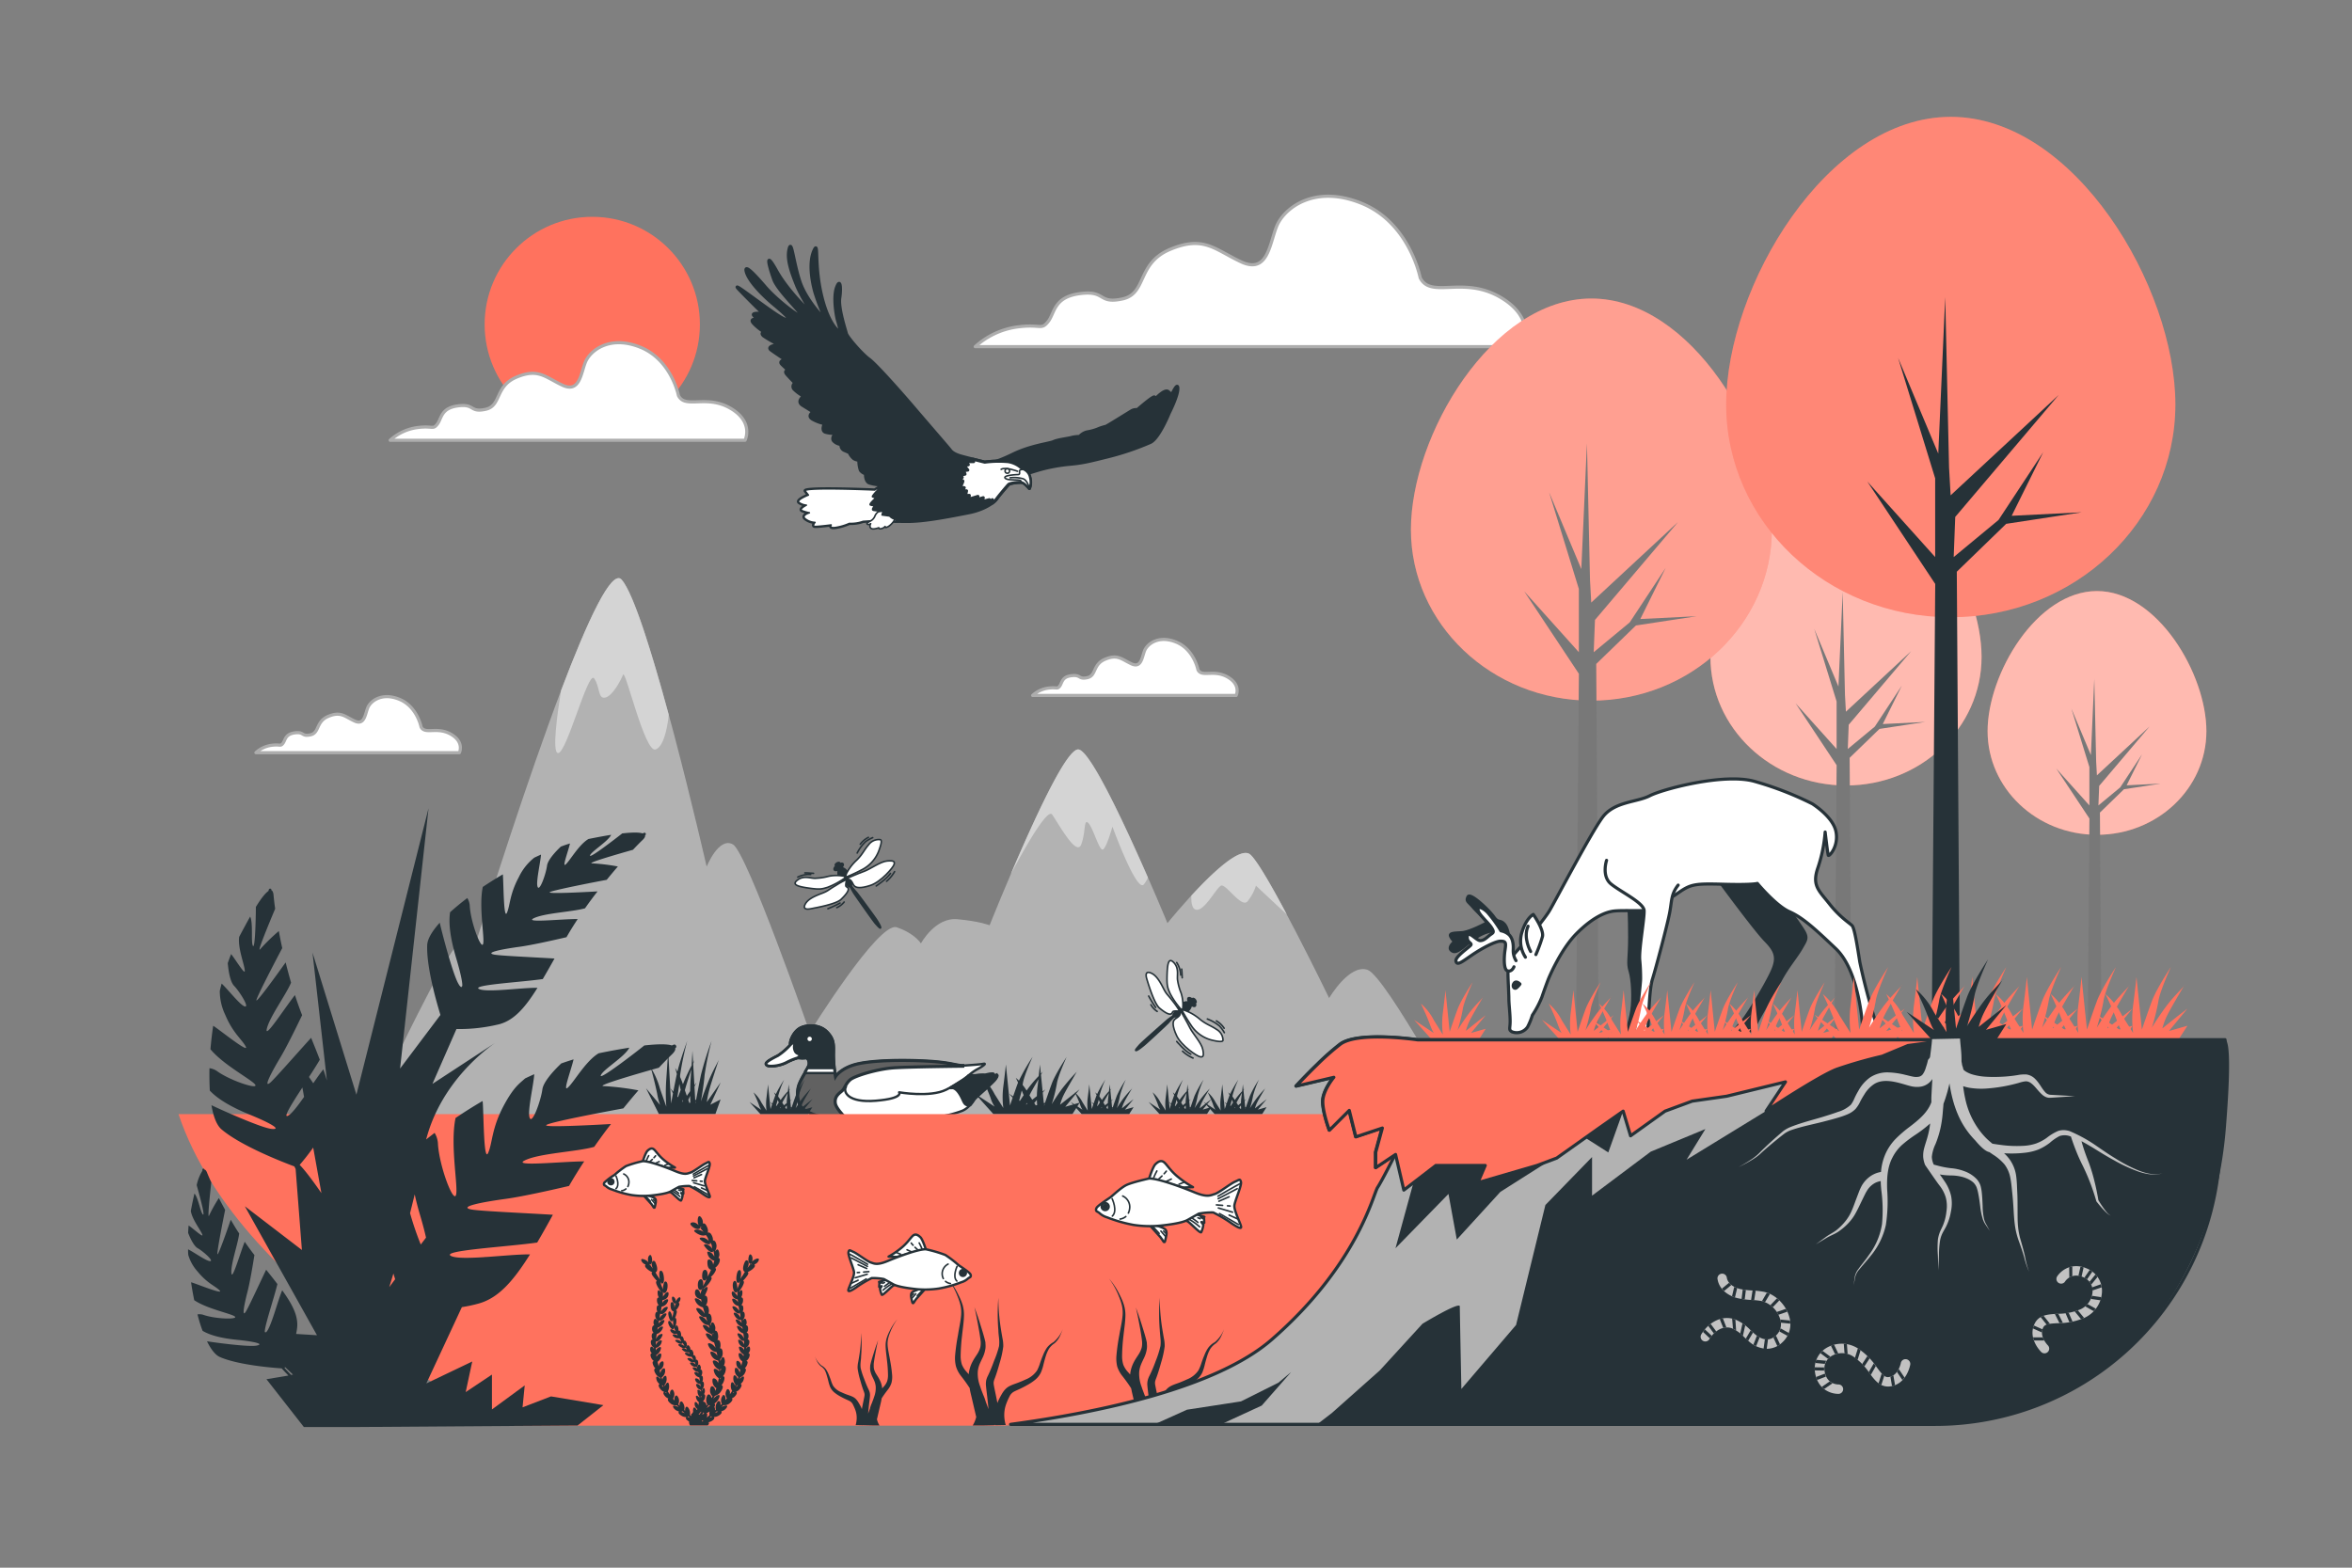 <svg xmlns="http://www.w3.org/2000/svg" viewBox="0 0 750 500"><rect x="0" y="0" width="750" height="500" fill="#808080" stroke="none"/><g id="freepik--Mountains--inject-58"><path d="M127.34,335.26s18.06-37.57,20-35,1.93,8.38,1.93,8.38,40.61-133.41,49-123.75,27.07,91.52,27.07,91.52,3.87-9.66,8.38-7.09,24.49,59.94,24.49,59.94,21.92-35.44,27.72-33.51,7.73,5.15,7.73,5.15,4.51-8.37,11.6-7.73,10.31,1.93,10.31,1.93S338.11,238.4,343.91,239s28.36,55.43,28.36,55.43S393.54,268,398.7,272.56s25.13,45.76,25.13,45.76,6.45-11,12.25-9,31.58,49.63,31.58,49.63H115.76Z" style="fill:#b2b2b2"></path><path d="M322.44,278.5l0,.13s11.15-21.52,13.07-18.83,7.69,13.45,9.23,9.61.76-8.46,2.3-6.92,3.46,8.84,4.62,8.46,3.07-7.31,3.07-7.31,7.69,21.14,10,18.45a9,9,0,0,0,1.31-2.19c-7.13-16.28-18.31-40.43-22.15-40.86S329.57,261.82,322.44,278.5Z" style="fill:#d4d4d4"></path><path d="M177.91,240.19c2.7.39,9.62-26.52,11.54-23.83s1.15,6.53,3.46,6.15,5-5.38,5.76-7.31,6.92,25,10.38,23.84c3-1,4-9,4.19-11.07-5.32-19.62-11.2-38.7-15-43.07-3.16-3.65-10.91,13.09-19.34,35.34C177.72,227.61,176,239.92,177.91,240.19Z" style="fill:#d4d4d4"></path><path d="M379.89,285.67c-.07,2,.15,4.5,1.77,4.5,2.69,0,6.15-6.92,7.69-7.69s6.53,7.3,8.46,5a15.44,15.44,0,0,0,2.69-5l6.15,5.76,3.66,3.38c-4.77-9-9.47-17.19-11.61-19.06C395.57,269.82,386.53,278.45,379.89,285.67Z" style="fill:#d4d4d4"></path></g><g id="freepik--Duck--inject-58"><path d="M252.11,333.25a19.7,19.7,0,0,1-4.08,3.52c-1.67.84-3.89,2-3.71,2.6s1.21.65,2.41.55a11.17,11.17,0,0,0,4-1.11,19.53,19.53,0,0,1,3.61-1.48c.37,0,1.49.09,1.49.09l1.48-.09a2.53,2.53,0,0,1,.65,2.41c-.46,1.3-2.32,3.8-3.25,6.3a9,9,0,0,0,.47,6.68c.65.93,2.41,2.32,5.93,3.24s39.59,0,39.59,0a34.84,34.84,0,0,0,6.12-1.67c2.41-1,3.52-3.33,4.08-4s5.47-4.82,6.39-6,.74-1.57.28-1.3a3.93,3.93,0,0,1-1.3.37s1-.74.28-.83a8.53,8.53,0,0,0-2.32.37,15.31,15.31,0,0,0-3.33.19l-2-.1a14.27,14.27,0,0,1,2.68-1.94c1.3-.65,3.34-2,2-1.76s-3.52.37-5.93.55-3.8-.93-11.77-1.39-17.53-.28-22.62.93-6.86,4-6.86,4a41.51,41.51,0,0,1-.65-6.67c0-3.25.37-5.1-2.14-7.6s-6.86-2.23-8.8-.93S251.74,332.41,252.11,333.25Z" style="fill:#fff;stroke:#263238;stroke-linecap:round;stroke-linejoin:round;stroke-width:0.75px"></path><path d="M307,340.05l0-.2c-2.07,0-3.9-1-11.1-1.41-8-.46-17.53-.28-22.62.93s-6.86,4-6.86,4a41.51,41.51,0,0,1-.65-6.67c0-3.25.37-5.1-2.14-7.6s-6.86-2.23-8.8-.93-3.06,4.26-2.69,5.1a19.7,19.7,0,0,1-4.08,3.52c-1.67.84-3.89,2-3.71,2.6s1.21.65,2.41.55a11.17,11.17,0,0,0,4-1.11,19.53,19.53,0,0,1,3.61-1.48c.37,0,1.49.09,1.49.09l1.48-.09a2.53,2.53,0,0,1,.65,2.41c-.46,1.3-2.32,3.8-3.25,6.3a9,9,0,0,0,.47,6.68c.65.93,2.41,2.32,5.93,3.24a57.39,57.39,0,0,0,8.29.4c-1.07-1.22-2.89-3.13-3.08-4.56-.29-2.17,1.3-3.12,2.17-3.91s1.16-2.33,2.62-3.56,8.63-3.41,13.78-3.77S307,340.05,307,340.05Z" style="fill:#616161;stroke:#263238;stroke-miterlimit:10"></path><path d="M257.2,341.23h8.86a37.43,37.43,0,0,1-.32-4.55c0-3.25.37-5.1-2.14-7.6s-6.86-2.23-8.8-.93-3.06,4.26-2.69,5.1a19.7,19.7,0,0,1-4.08,3.52c-1.67.84-3.89,2-3.71,2.6s1.21.65,2.41.55a11.17,11.17,0,0,0,4-1.11,19.53,19.53,0,0,1,3.61-1.48c.37,0,1.49.09,1.49.09l1.48-.09a2.53,2.53,0,0,1,.65,2.41A10.34,10.34,0,0,1,257.2,341.23Z" style="fill:#263238;stroke:#263238;stroke-miterlimit:10"></path><path d="M254.33,337.33l.65-.56c.65-.55-.65-.37-1.3-1.2a3,3,0,0,1-.27-2.69c.18-1-1.3.37-1.3.37a19.7,19.7,0,0,1-4.08,3.52c-1.67.84-3.89,2-3.71,2.6s1.21.65,2.41.55a11.17,11.17,0,0,0,4-1.11A19.53,19.53,0,0,1,254.33,337.33Z" style="fill:#fff;stroke:#263238;stroke-linecap:round;stroke-linejoin:round;stroke-width:0.75px"></path><path d="M308.85,343s-2,2-7.14,4.55-15,.83-15,.83,1.57,1.95-7.42,2.69-10.47-2.87-9.55-4.45" style="fill:none;stroke:#263238;stroke-linecap:round;stroke-linejoin:round;stroke-width:0.75px"></path><path d="M303,347.05h0Z" style="fill:#fff;stroke:#263238;stroke-linecap:round;stroke-linejoin:round;stroke-width:0.75px"></path><path d="M317.28,344.28c.93-1.2.74-1.57.28-1.3a3.93,3.93,0,0,1-1.3.37s1-.74.28-.83a8.53,8.53,0,0,0-2.32.37,15.31,15.31,0,0,0-3.33.19l-1.74-.08-1.6,1.19L303,347.05c.16-.1,1.39-.74,2.94,1.59,1.67,2.5,1.3,4,3.34,3.71h.08c.73-.85,1.2-1.68,1.5-2C311.44,349.66,316.36,345.49,317.28,344.28Z" style="fill:#263238;stroke:#263238;stroke-miterlimit:10"></path><path d="M266,340.67h-8.48c-.24.46-.56,1-.9,1.57h9.59C266.14,341.81,266.06,341.27,266,340.67Z" style="fill:#fff;stroke:#263238;stroke-linecap:round;stroke-linejoin:round;stroke-width:0.75px"></path><circle cx="258.18" cy="331.35" r="0.7" style="fill:#fff"></circle></g><g id="freepik--Lake--inject-58"><path d="M438.45,391.39c-13.16,27-20.17,39.51-36.84,47.13s-73.66,16-73.66,16l-10.94.19H163.33S77,415.33,56.92,355.34H447.23S451.6,364.35,438.45,391.39Z" style="fill:#FF725E"></path></g><g id="freepik--Sun--inject-58"><circle cx="188.86" cy="103.47" r="34.32" style="fill:#FF725E"></circle></g><g id="freepik--Algae--inject-58"><path d="M335.94,428.06a6.65,6.65,0,0,0-2.08,1.76,12,12,0,0,0-1.26,2.41c-.35.82-.65,1.66-.94,2.49a14.27,14.27,0,0,1-.94,2.34A7.88,7.88,0,0,1,327,440c-.77.36-1.56.69-2.36,1s-1.61.54-2.55,1a5.16,5.16,0,0,0-1.38.95,7.43,7.43,0,0,0-1,1.25,24.87,24.87,0,0,0-1.33,2.46c-.12.27-.22.55-.33.82-.22-1.15-.44-2.29-.69-3.44-.17-.84-.36-1.7-.48-2.47a3,3,0,0,1,0-.91,5.46,5.46,0,0,1,.32-1c.62-1.64,1.13-3.37,1.58-5a30.65,30.65,0,0,0,1.14-5.2,11.4,11.4,0,0,0-.27-2.73c-.15-.85-.3-1.69-.43-2.54a63.32,63.32,0,0,1-.86-10.29,63.23,63.23,0,0,0,0,10.39c0,.87.14,1.74.22,2.6a11,11,0,0,1,0,2.43A31.17,31.17,0,0,1,317,434c-.59,1.62-1.2,3.16-1.94,4.71a6.8,6.8,0,0,0-.55,1.4,5.82,5.82,0,0,0-.12,1.67c.08.95.19,1.79.29,2.65.21,1.68.38,3.36.54,5l-.87-2.32-.06-.19a14.94,14.94,0,0,0-.78-2.09l-.08-.22-.48-1.25c-.16-.43-.29-.83-.41-1.21a11.29,11.29,0,0,1-.75-4.65,8.26,8.26,0,0,1,.52-2.24c.29-.76.69-1.53,1.09-2.38a10.2,10.2,0,0,0,.84-2.83,7.33,7.33,0,0,0,0-1.48c0-.25,0-.49-.07-.74l-.17-.7c-.46-1.79-1-3.44-1.53-5.16s-1.11-3.39-1.75-5.06c.42,1.73.76,3.48,1.08,5.23s.66,3.53.86,5.23l.07.62,0,.6a5.59,5.59,0,0,1-.15,1.17,7.85,7.85,0,0,1-1,2.16c-.46.72-1,1.47-1.44,2.33a10.44,10.44,0,0,0-1.05,2.83,10.62,10.62,0,0,0-.19,1.22l-.65-.74a7.68,7.68,0,0,1-1.53-2.38,9.08,9.08,0,0,1-.39-2.88,63,63,0,0,1,.45-6.36c.22-2.14.58-4.26.61-6.49a11.21,11.21,0,0,0-.45-3.31,19.65,19.65,0,0,0-1.24-3,23.92,23.92,0,0,0-3.52-5.44,23.91,23.91,0,0,1,3.1,5.62,18.85,18.85,0,0,1,1,3,10.4,10.4,0,0,1,.21,3.1c-.17,2.08-.69,4.19-1,6.33a64.36,64.36,0,0,0-.92,6.5,11,11,0,0,0,.26,3.52,9.36,9.36,0,0,0,1.7,3.19c1,1.28,1.89,2.52,2.71,3.81a2.23,2.23,0,0,0,0,.23c.08.48.18.93.28,1.36l.31,1.3.61,2.62.85,3.64c0,.15-.07.29-.11.44a10.83,10.83,0,0,1-.47,1.28c-.1.2-.19.41-.3.6a3.52,3.52,0,0,1-.24.4h3.38l3.56-.08,0-.09h.19s0,.06,0,.1l3.41-.07v0a11,11,0,0,1-.43-2.27,10.22,10.22,0,0,1,.61-4.54,19.68,19.68,0,0,1,1-2.26,3.4,3.4,0,0,1,1.29-1.49c.62-.36,1.49-.7,2.29-1.09s1.61-.81,2.4-1.27a14.27,14.27,0,0,0,2.3-1.58,6.76,6.76,0,0,0,1.78-2.31,15.12,15.12,0,0,0,.82-2.62c.22-.85.43-1.68.7-2.51a11.3,11.3,0,0,1,1-2.34,6,6,0,0,1,1.79-1.78,6.91,6.91,0,0,0,1.64-2.13,21.58,21.58,0,0,0,1-2.43A10.22,10.22,0,0,1,335.94,428.06Z" style="fill:#263238"></path><path d="M387.38,428.06a6.51,6.51,0,0,0-2.07,1.76,11.09,11.09,0,0,0-1.26,2.41c-.36.82-.66,1.66-.94,2.49a14.28,14.28,0,0,1-.95,2.34,7.88,7.88,0,0,1-3.71,2.91c-.77.36-1.56.69-2.35,1s-1.61.54-2.56,1a5.12,5.12,0,0,0-1.37.95,7,7,0,0,0-1,1.25,27.15,27.15,0,0,0-1.33,2.46c-.12.27-.22.55-.32.82-.22-1.15-.45-2.29-.69-3.44-.17-.84-.36-1.7-.49-2.47a3.32,3.32,0,0,1,0-.91,6.32,6.32,0,0,1,.32-1c.62-1.64,1.13-3.37,1.58-5a31.64,31.64,0,0,0,1.15-5.2,11.39,11.39,0,0,0-.28-2.73c-.15-.85-.29-1.69-.43-2.54a62.21,62.21,0,0,1-.85-10.29,63.22,63.22,0,0,0,0,10.39c.06.87.14,1.74.22,2.6a11.06,11.06,0,0,1,0,2.43,32.3,32.3,0,0,1-1.52,4.8c-.59,1.62-1.21,3.16-2,4.71a6.84,6.84,0,0,0-.54,1.4,5.18,5.18,0,0,0-.12,1.67c.07.95.19,1.79.29,2.65.21,1.68.38,3.36.53,5l-.87-2.32-.06-.19a14.94,14.94,0,0,0-.78-2.09l-.08-.22-.47-1.25c-.16-.43-.3-.83-.42-1.21a11.46,11.46,0,0,1-.75-4.65,8.29,8.29,0,0,1,.53-2.24c.29-.76.68-1.53,1.08-2.38a9.87,9.87,0,0,0,.84-2.83,6.67,6.67,0,0,0,0-1.48c0-.25,0-.49-.07-.74l-.16-.7c-.46-1.79-1-3.44-1.54-5.16s-1.11-3.39-1.75-5.06c.43,1.73.76,3.48,1.09,5.23s.65,3.53.86,5.23l.06.62,0,.6a5.59,5.59,0,0,1-.15,1.17,7.85,7.85,0,0,1-1,2.16c-.45.72-1,1.47-1.44,2.33a10.78,10.78,0,0,0-1.05,2.83c-.09.41-.14.82-.19,1.22-.22-.26-.43-.51-.64-.74a7.5,7.5,0,0,1-1.53-2.38,9.08,9.08,0,0,1-.39-2.88,60.17,60.17,0,0,1,.44-6.36c.22-2.14.58-4.26.62-6.49a11.22,11.22,0,0,0-.46-3.31,17.84,17.84,0,0,0-1.24-3,23.59,23.59,0,0,0-3.52-5.44,24.31,24.31,0,0,1,3.11,5.62,17.87,17.87,0,0,1,1,3,10.4,10.4,0,0,1,.21,3.1c-.17,2.08-.69,4.19-1.05,6.33a61.63,61.63,0,0,0-.91,6.5,11,11,0,0,0,.25,3.52A9.53,9.53,0,0,0,358,439c1,1.28,1.9,2.52,2.71,3.81,0,.07,0,.15.05.23.08.48.18.93.28,1.36l.3,1.3.61,2.62.85,3.64a3.54,3.54,0,0,1-.11.44,9.31,9.31,0,0,1-.47,1.28c-.1.2-.19.41-.3.6a3.52,3.52,0,0,1-.24.4H365l3.56-.08,0-.09h.19s0,.06,0,.1l3.41-.07v0a11.66,11.66,0,0,1-.43-2.27,10.36,10.36,0,0,1,.61-4.54,21.61,21.61,0,0,1,1-2.26,3.38,3.38,0,0,1,1.28-1.49c.62-.36,1.49-.7,2.29-1.09s1.62-.81,2.4-1.27a14.27,14.27,0,0,0,2.3-1.58,6.67,6.67,0,0,0,1.79-2.31,16,16,0,0,0,.81-2.62c.22-.85.44-1.68.7-2.51a10.8,10.8,0,0,1,1-2.34,5.92,5.92,0,0,1,1.78-1.78,6.76,6.76,0,0,0,1.64-2.13,19.89,19.89,0,0,0,1-2.43A10.22,10.22,0,0,1,387.38,428.06Z" style="fill:#263238"></path><path d="M261.88,435.47a4.72,4.72,0,0,1,1.5,1.26,9,9,0,0,1,.91,1.74c.25.6.47,1.2.68,1.8a10.45,10.45,0,0,0,.68,1.69,5.66,5.66,0,0,0,2.68,2.1c.55.26,1.12.5,1.69.71s1.17.38,1.85.7a3.61,3.61,0,0,1,1,.69,5.79,5.79,0,0,1,.72.9,18.32,18.32,0,0,1,1,1.78c.08.19.16.39.23.59.16-.83.32-1.66.5-2.49.12-.6.26-1.22.35-1.77a2.68,2.68,0,0,0,0-.66,4.58,4.58,0,0,0-.23-.75c-.45-1.18-.82-2.43-1.15-3.63a23.54,23.54,0,0,1-.82-3.76,8.25,8.25,0,0,1,.2-2c.11-.62.21-1.22.31-1.84a45,45,0,0,0,.61-7.43,44.72,44.72,0,0,1,0,7.5c0,.63-.1,1.26-.16,1.88a8.71,8.71,0,0,0,0,1.76,23,23,0,0,0,1.1,3.46c.43,1.17.87,2.28,1.41,3.4a5.34,5.34,0,0,1,.39,1,3.89,3.89,0,0,1,.08,1.2c-.05.69-.13,1.29-.21,1.91-.15,1.21-.27,2.43-.38,3.64l.63-1.68,0-.13a11.38,11.38,0,0,1,.56-1.51l.06-.16.34-.9c.12-.31.22-.6.3-.88a8.12,8.12,0,0,0,.54-3.35,6.42,6.42,0,0,0-.37-1.62c-.21-.54-.5-1.1-.79-1.71a7.66,7.66,0,0,1-.61-2,5.46,5.46,0,0,1,0-1.07c0-.18,0-.36.05-.53l.12-.51c.33-1.29.72-2.48,1.11-3.72s.8-2.45,1.26-3.65c-.31,1.24-.55,2.51-.79,3.77s-.47,2.54-.62,3.77l0,.45v.43a4.7,4.7,0,0,0,.11.85,5.85,5.85,0,0,0,.7,1.56c.33.51.7,1.06,1,1.68a7.8,7.8,0,0,1,.76,2c.06.3.1.59.14.88.15-.19.31-.37.46-.54a5.33,5.33,0,0,0,1.1-1.71,6.55,6.55,0,0,0,.28-2.08,42.51,42.51,0,0,0-.32-4.59c-.15-1.54-.41-3.08-.44-4.68a8,8,0,0,1,.33-2.39,13.57,13.57,0,0,1,.89-2.19,17.57,17.57,0,0,1,2.54-3.92,17.62,17.62,0,0,0-2.24,4.05,13.68,13.68,0,0,0-.72,2.19,7.63,7.63,0,0,0-.15,2.24c.13,1.5.5,3,.76,4.56a44.49,44.49,0,0,1,.66,4.69,8,8,0,0,1-.18,2.55,6.79,6.79,0,0,1-1.23,2.29c-.71.93-1.37,1.82-1.95,2.76,0,0,0,.1,0,.16-.06.34-.13.67-.2,1l-.22.94-.44,1.89-.61,2.63a1.77,1.77,0,0,0,.08.31,6.08,6.08,0,0,0,.34.93,4.3,4.3,0,0,0,.21.43,2.45,2.45,0,0,0,.18.29H278l-2.56-.06,0-.06h-.13a.64.64,0,0,1,0,.07l-2.46-.05s0,0,0,0a8.44,8.44,0,0,0,.3-1.64,7.3,7.3,0,0,0-.43-3.27A16.82,16.82,0,0,0,272,448a2.46,2.46,0,0,0-.93-1.07c-.44-.26-1.07-.51-1.65-.79s-1.16-.58-1.73-.91a11.14,11.14,0,0,1-1.66-1.14,4.94,4.94,0,0,1-1.29-1.67,11.36,11.36,0,0,1-.59-1.89c-.15-.61-.31-1.22-.5-1.81A8.46,8.46,0,0,0,263,437a4.37,4.37,0,0,0-1.29-1.28,4.88,4.88,0,0,1-1.18-1.54,14.31,14.31,0,0,1-.75-1.76A7.46,7.46,0,0,0,261.88,435.47Z" style="fill:#263238"></path><path d="M205.07,402.86a2.94,2.94,0,0,0,.81.48c-.51.5.16,1.11.62,1.51a6,6,0,0,0,1.5.91c-.61.38.32,1.39.64,1.82a10,10,0,0,0,.85.94c-.62.26-.06,1.31.19,1.83a12,12,0,0,0,1,1.5c0,.06.1.22,0,.24s-.07-.14-.13-.21c-.91-1-.94.36-.79,1.11a3.49,3.49,0,0,0,.33.84c-.65,0-.64.77-.57,1.31a2.19,2.19,0,0,0,.54,1.15c-.67,0-.68.77-.65,1.31a2.05,2.05,0,0,0,.23.78c-.64,0-.72.8-.69,1.3a1.85,1.85,0,0,0,.59,1.27,2.38,2.38,0,0,1,0,.26c-.06-.1-.06-.19-.15-.29-.7-.83-1.05.36-1,1a2.16,2.16,0,0,0,.23.78c-.63.07-.71.78-.68,1.33a1.74,1.74,0,0,0,.51,1.1c-.66,0-.67.8-.62,1.34a2.11,2.11,0,0,0,.28.77c-.65.07-.64.82-.5,1.34a1.9,1.9,0,0,0,.91,1.23c0,.14,0,.27,0,.4a1.91,1.91,0,0,0-.3-.46c-.81-.73-1,.38-.85,1.09a2.36,2.36,0,0,0,.47.78c-.62.16-.4.92-.19,1.42a2.56,2.56,0,0,0,.86,1.06c-.7.11-.33,1-.12,1.5a2.86,2.86,0,0,0,.6.83c-.65.22-.31,1.08,0,1.58a2.62,2.62,0,0,0,1.44,1.31c.07.2.11.39.18.58a3.8,3.8,0,0,0-.62-.65c-1.09-.71-.74.77-.39,1.39a3,3,0,0,0,.71.77c-.59.33-.1,1.15.25,1.6a2.86,2.86,0,0,0,1.23.94c-.64.32.13,1.21.48,1.56a3.76,3.76,0,0,0,.86.56c-.52.41.24,1.19.68,1.54a2.51,2.51,0,0,0,2,.59c.23.21.42.42.64.62a5.61,5.61,0,0,0-1.16-.46c-1.33-.24-.4,1,.22,1.39a3.8,3.8,0,0,0,1,.44c-.46.52.39,1.1.87,1.38a3,3,0,0,0,1.49.42c-.49.51.34,1.07.79,1.34l.06,0a2.36,2.36,0,0,0,.28,1.28h5.68c.32-.28.56-.64.25-1a3.17,3.17,0,0,0,.91-.33c.45-.27,1.28-.83.78-1.34a3.06,3.06,0,0,0,1.5-.42c.47-.28,1.33-.86.87-1.38a3.8,3.8,0,0,0,1-.44c.61-.42,1.55-1.63.22-1.39a5.61,5.61,0,0,0-1.16.46c.22-.2.41-.41.64-.62a2.51,2.51,0,0,0,2-.59c.44-.35,1.2-1.13.68-1.54a3.76,3.76,0,0,0,.86-.56c.35-.35,1.12-1.24.48-1.56a2.92,2.92,0,0,0,1.23-.94c.35-.45.84-1.27.25-1.6a3.19,3.19,0,0,0,.71-.77c.34-.62.7-2.1-.39-1.39a3.45,3.45,0,0,0-.62.65c.06-.19.11-.38.18-.58a2.65,2.65,0,0,0,1.44-1.31c.27-.5.6-1.36,0-1.58a3.29,3.29,0,0,0,.6-.83c.2-.48.58-1.39-.12-1.5a2.56,2.56,0,0,0,.86-1.06c.21-.5.42-1.26-.19-1.42a2.54,2.54,0,0,0,.47-.78c.17-.71,0-1.82-.85-1.09a1.91,1.91,0,0,0-.3.46c0-.13,0-.26,0-.4a1.9,1.9,0,0,0,.91-1.23c.14-.52.15-1.27-.5-1.34a2.11,2.11,0,0,0,.28-.77c.05-.54,0-1.3-.62-1.34a1.68,1.68,0,0,0,.5-1.1c0-.55,0-1.26-.67-1.33a2,2,0,0,0,.22-.78c0-.66-.33-1.85-1-1-.1.1-.09.19-.15.29l-.06-.26a1.77,1.77,0,0,0,.59-1.27c0-.5,0-1.29-.68-1.3a2.05,2.05,0,0,0,.23-.78c0-.54,0-1.32-.66-1.31a2.13,2.13,0,0,0,.55-1.15c.07-.54.07-1.29-.57-1.31a3.49,3.49,0,0,0,.33-.84c.15-.75.12-2.09-.79-1.11-.06.07-.06.22-.14.21s0-.18,0-.24a13.16,13.16,0,0,0,1-1.5c.24-.52.81-1.57.19-1.83a10,10,0,0,0,.85-.94c.31-.43,1.25-1.44.63-1.82a5.89,5.89,0,0,0,1.51-.91c.46-.4,1.12-1,.62-1.51a2.94,2.94,0,0,0,.81-.48c.56-.48,1.1-1.62,0-1.38a3.29,3.29,0,0,0-1.56,1,2.77,2.77,0,0,0,.16-1.12c0-.79-.72-1.76-1.07-.89s-.42,2.38.39,2.69c.12.05.25-.26.31-.31a.62.62,0,0,0,0,.51c.08.1.19,0,.24.07s-.06.07-.12,0a1,1,0,0,1-.33-.31c-.35.47-.7.94-1.05,1.38a4.41,4.41,0,0,0,.41-1.31c.06-1.14-.77-1.61-1.22-.69s-1,2.73,0,3.19c-.24.37-.42.76-.68,1.14a9.19,9.19,0,0,0-.77,1.18,8,8,0,0,0,.24-1.62c.09-1.58-.79-1.58-1.17-.57s-.67,3.73.45,3.36c.16-.05.2-.46.27-.58,0,.2,0,.17,0,.44a6.29,6.29,0,0,1-.34,1.11,10.27,10.27,0,0,0-.39,1,6.15,6.15,0,0,0-.15-1.48c-.23-1.49-1.08-1.32-1.27-.28s.18,3.18,1.21,2.84c.15-.05.11-.44.16-.55,0,.09,0,.19.05.29,0,.49,0,1,0,1.47a4.54,4.54,0,0,0-.48-.7c-.51-.77-1.4-1.2-1.31-.11a2.06,2.06,0,0,0,1.9,1.85c0,.29.08.62.11.92a3.3,3.3,0,0,0-.44-.57c-.44-.5-1.72-1-1.37,0a2.53,2.53,0,0,0,1.95,1.77,7.89,7.89,0,0,1,.19,1c0,.27,0,.35,0,.57a3.26,3.26,0,0,0-.67-.92c-.48-.54-1.75-.94-1.39-.06s1.36,2,2.18,1.75c.13,0,0-.34,0-.38a.49.49,0,0,1,.08.13,3.88,3.88,0,0,1,.24,1.21c0,.15,0,.23,0,.36a3.39,3.39,0,0,0-.68-.94c-.47-.52-1.79-1-1.4-.08s1.37,2,2.21,1.79c.12,0,0-.34,0-.37s0-.13,0,.05a9.24,9.24,0,0,1,.25,1.29,4.18,4.18,0,0,0-.43-.49c-.42-.47-1.81-1.07-1.38-.09a3.16,3.16,0,0,0,2,1.86c.05.22.1.49.14.72a3.89,3.89,0,0,0-.36-.41c-.4-.48-1.78-1.1-1.38-.11a3.21,3.21,0,0,0,1.94,1.88c.08.49.15,1,.2,1.52,0,0,0,.1,0,.07a3.64,3.64,0,0,0-.61-1c-.44-.54-1.73-1.06-1.4-.15s1.19,2.09,2.06,1.9c0,0,0-.08,0-.09,0,.41,0,.85,0,1.26a3,3,0,0,0-.46-.83c-.4-.53-1.68-1.17-1.39-.18a2.44,2.44,0,0,0,1.86,1.95c0,.25,0,.53,0,.79a2,2,0,0,0-.25-.35c-.36-.55-1.61-1.17-1.38-.2a2.86,2.86,0,0,0,1.48,2c0,.17-.06.39-.09.57a1.84,1.84,0,0,0-.15-.28c-.34-.62-1.46-1.17-1.37-.2a2.75,2.75,0,0,0,1.19,2.1c-.11.47-.22,1-.34,1.45a2.49,2.49,0,0,0-.24-.8c-.33-.75-1.37-1.25-1.34-.24a2.27,2.27,0,0,0,1.29,2.24c-.08.32-.17.67-.26,1a2.87,2.87,0,0,0-.19-.7c-.29-.76-1.28-1.36-1.31-.35a2.54,2.54,0,0,0,1.09,2.38c-.06.21-.13.47-.21.69a1.73,1.73,0,0,0-.08-.27c-.23-.76-1.15-1.46-1.25-.43a3,3,0,0,0,.61,2.4c-.05.14-.11.31-.18.46,0-.05,0-.13,0-.17-.15-.74-1-1.51-1.18-.55a3.1,3.1,0,0,0,.33,2.32c-.23.36-.48.76-.75,1.11a2.54,2.54,0,0,0,.06-.6c0-.81-.78-1.57-1.13-.66a2.38,2.38,0,0,0,.16,2.48,7.46,7.46,0,0,1-.53.61,1.76,1.76,0,0,0,.07-.49c.05-.82-.58-1.65-1-.78a2.41,2.41,0,0,0-.15,2.46l-.44.43a.43.43,0,0,0,0-.11c.15-.84-.44-1.74-1-.9a3,3,0,0,0-.49,2.37c0,.09-.22.26-.28.26s0,0,0,0a1.71,1.71,0,0,0-.19-1.1c.25-.4.37-.81,0-1.05a4,4,0,0,0,1-.89c.55-.72,1.28-2.42-.19-1.62a6.38,6.38,0,0,0-1.16,1c.18-.32.33-.62.51-.95a3.26,3.26,0,0,0,2-1.49c.37-.57.91-1.65.14-1.89a5.42,5.42,0,0,0,.62-1c.21-.51.68-1.87-.19-1.86a4,4,0,0,0,.82-1.55c.16-.64.29-1.78-.53-1.8a4,4,0,0,0,.33-1.09c.08-.8-.3-2.45-1.08-1.24a4,4,0,0,0-.32.91c0-.23-.07-.45-.1-.68a2.44,2.44,0,0,0,.81-1.86c0-.64-.09-1.63-.85-1.61a2.85,2.85,0,0,0,.16-1.06c0-.63-.17-1.69-1-1.6A2.51,2.51,0,0,0,229,426c-.06-.66-.24-1.63-1-1.62a2.91,2.91,0,0,0,.11-1c-.1-.73-.72-2.38-1.39-1.2-.13.23-.08.42-.15.65-.05-.17-.11-.33-.16-.5a2.18,2.18,0,0,0,.51-1.76c0-.63-.26-1.64-1-1.61a3.15,3.15,0,0,0,.14-1c-.06-.65-.21-1.68-1-1.62a2.93,2.93,0,0,0,.53-1.48c0-.67,0-1.62-.82-1.63.13-.31.33-.79.46-1.07.46-.94.82-2.38-.54-1.31a4,4,0,0,0-.4.43,3.73,3.73,0,0,1,.15-.38,7.52,7.52,0,0,0,1.74-1.73c.34-.48,1.2-1.71.45-1.86a7.45,7.45,0,0,0,1-1.05c.29-.43,1.18-1.75.34-1.83a4.36,4.36,0,0,0,1.26-1.44c.29-.57.58-1.66-.15-1.79a2.56,2.56,0,0,0,.32-1c0-.76-.36-2.47-1.16-1.32-.06.08,0,.22-.08.2s-.09-.17-.05-.24a3.4,3.4,0,0,0,.38-1.58c-.08-.67-.37-1.73-1.15-1.61a2.94,2.94,0,0,0-.13-1.08c-.22-.63-.7-1.72-1.51-1.42a2.67,2.67,0,0,0-.18-1.64c-.26-.62-.67-1.57-1.4-1.26a3.06,3.06,0,0,0-.09-1.1c-.27-.87-1.14-2-1.47-.63a4.06,4.06,0,0,0,.22,2.27,3.2,3.2,0,0,0-1-.75c-.86-.42-2.1-.08-1.42.75s2.22,1.7,2.91.88c.1-.12-.14-.38-.17-.48a.59.59,0,0,0,.52.24c.16-.05.14-.21.21-.25s0,.09,0,.16a1.44,1.44,0,0,1-.51.26c.29.47.72.89,1,1.32a4.17,4.17,0,0,0-1.21-.61c-.77-.3-2.42-.12-1.44.67s2.35,1.38,3.4.92a4.13,4.13,0,0,1,.62.92c.14.33.2.69.35,1a4.2,4.2,0,0,0-1.16-.87c-.77-.4-2.37-.32-1.54.42s2.31,1.85,3.12,1.36c.13-.07-.13-.4-.14-.48.12.14.16.1.32.28a2,2,0,0,1,.36.9,6.14,6.14,0,0,0,.12.86,3.49,3.49,0,0,0-.92-1c-.65-.52-2.18-.71-1.56.15s1.81,2.2,2.68,1.85c.12-.06,0-.41,0-.49,0,.09.12.14.16.26a4.17,4.17,0,0,1,.27,1.72,3.34,3.34,0,0,0-.57-.88c-.53-.63-2-1.17-1.56-.06a3.07,3.07,0,0,0,2.17,2.28c-.13.39-.26.83-.39,1.23a2.42,2.42,0,0,0-.21-.81c-.45-1-1.58-1.2-1.61-.12s.15,2.3,1.15,2.56a11.29,11.29,0,0,1-.69,1.44c-.22.37-.35.49-.53.82a2.66,2.66,0,0,0,.07-1.37c-.31-1.29-1.3-1-1.54-.09s-.3,3,.88,2.56c.18-.06.28-.45.36-.54a.45.45,0,0,1,0,.19,11.94,11.94,0,0,1-.85,1.72c-.12.21-.19.32-.29.52a3.33,3.33,0,0,0,.05-1.37c-.28-1.34-1.28-.91-1.54,0s-.18,3,1,2.47c.17-.08.23-.45.31-.54s.07-.18,0,.08-.53,1.39-.63,1.83a6.73,6.73,0,0,0-.21-.69c-.41-1.06-1.41-1.09-1.5.09a2,2,0,0,0,1.91,2.23,6.06,6.06,0,0,1,.2.92,2.62,2.62,0,0,0-.45-.48c-.6-.59-2.13-1.19-1.61,0a3.53,3.53,0,0,0,2.48,2.2c.2.62.4,1.31.58,1.93,0,.05,0,.13,0,.09a5.24,5.24,0,0,0-.94-1.14c-.68-.69-2.18-1.05-1.64,0s1.93,2.59,2.9,2.16c0,0,0-.12,0-.13.17.53.36,1.08.52,1.61a5.13,5.13,0,0,0-.86-1c-.66-.65-2.26-1.13-1.62,0s1.67,2.19,2.88,2.14c.11.32.23.69.34,1a5,5,0,0,0-.43-.4c-.63-.62-2.25-1.12-1.58.07a4.24,4.24,0,0,0,2.61,2.19c.07.22.16.49.23.73a3,3,0,0,0-.32-.31c-.63-.62-2.23-1.11-1.59.08a4.31,4.31,0,0,0,2.48,2.18c.16.54.34,1.14.47,1.71a4.15,4.15,0,0,0-.71-.82c-.66-.66-2.16-1.07-1.59.08a3.28,3.28,0,0,0,2.64,2.12c.08.36.17.77.24,1.15a3.85,3.85,0,0,0-.57-.67c-.63-.67-2.07-1.06-1.56.1a3.15,3.15,0,0,0,2.42,2.11c0,.25.11.55.13.82a1.79,1.79,0,0,0-.22-.25c-.6-.67-2-1-1.58.12a3.75,3.75,0,0,0,1.91,2.2c0,.18,0,.4,0,.59l-.12-.16c-.54-.72-1.82-1.09-1.53,0a3.76,3.76,0,0,0,1.55,2.29c-.08.49-.17,1-.28,1.52a2.3,2.3,0,0,0-.23-.67c-.44-.83-1.56-1.21-1.49-.13a2.77,2.77,0,0,0,1.24,2.47c-.09.28-.22.59-.33.87a2.85,2.85,0,0,0-.12-.54c-.29-1-1.24-1.37-1.45-.33a2.57,2.57,0,0,0,.68,2.6,5.11,5.11,0,0,1-.34.6.24.24,0,0,0,0-.12c-.18-1-1.06-1.58-1.44-.54a3,3,0,0,0,.12,2.63.62.62,0,0,1-.26.39c-.06,0,0,0,0,0-.07-.66-.5-1.3-.93-1.22a.35.35,0,0,0-.21-.1,2.42,2.42,0,0,0,.62-1.05c.12-.44.23-1.19-.29-1.26a2.34,2.34,0,0,0,.29-.77c.06-.56-.11-1.74-.7-.9a3.06,3.06,0,0,0-.27.66c0-.16,0-.31,0-.48a2.07,2.07,0,0,0,.66-1.38c.05-.45,0-1.18-.49-1.15a2.58,2.58,0,0,0,.18-.78c0-.41,0-1.2-.53-1.07a2.1,2.1,0,0,0,.32-1c0-.43-.07-1-.57-1a2.05,2.05,0,0,0,.12-.72c-.09-.56-.57-1.32-.95-.54a1.57,1.57,0,0,0-.09.43c0-.1-.08-.19-.11-.29a1.57,1.57,0,0,0,.3-1.18c0-.42-.27-1-.76-.83a1.76,1.76,0,0,0,0-.65c-.12-.41-.36-1-.85-.79a1.38,1.38,0,0,0,0-1c-.14-.42-.41-.91-.89-.78a1.46,1.46,0,0,0-.07-.63c-.18-.49-.79-1.26-1.06-.44,0,.1,0,.16,0,.26l-.12-.18a1.4,1.4,0,0,0,.06-1.1c-.13-.38-.42-.93-.89-.75a1.49,1.49,0,0,0-.07-.64c-.13-.41-.38-1-.86-.76a1.75,1.75,0,0,0,0-1c-.1-.42-.33-1-.8-.79a2.79,2.79,0,0,0,0-.71c-.11-.6-.54-1.57-.91-.58,0,.07,0,.18,0,.19s-.06-.12-.05-.18a10.4,10.4,0,0,0,.3-1.4c0-.45.12-1.39-.41-1.4a7.77,7.77,0,0,0,.34-.94c.11-.41.49-1.43-.07-1.52a4.66,4.66,0,0,0,.83-1.11c.21-.43.52-1.07,0-1.29a2.66,2.66,0,0,0,.44-.59c.27-.52.33-1.52-.43-1a2.65,2.65,0,0,0-.83,1.23,2.23,2.23,0,0,0-.22-.87c-.23-.58-1-1.08-1.05-.33s.41,1.87,1.09,1.85c.11,0,.1-.26.14-.32a.41.41,0,0,0,.12.38c.09.06.15,0,.19,0s0,.07-.07.07a1,1,0,0,1-.34-.13c-.11.44-.23.89-.35,1.32a3.76,3.76,0,0,0-.09-1.08c-.3-.86-1-1-1.1-.15s.07,2.3.93,2.35c-.06.33-.08.68-.16,1a6.49,6.49,0,0,0-.21,1.1,6.11,6.11,0,0,0-.31-1.26c-.4-1.19-1-.93-1-.08s.63,2.93,1.33,2.34c.11-.09,0-.4,0-.52,0,.16.08.12.14.33a6.16,6.16,0,0,1,.08.91,8.29,8.29,0,0,0,0,.86,5.46,5.46,0,0,0-.55-1c-.61-1-1.19-.64-1,.17s1.08,2.29,1.73,1.73c.1-.08-.05-.36,0-.45a1.76,1.76,0,0,1,.12.2c.16.35.3.71.45,1.07a2.92,2.92,0,0,0-.57-.37c-.6-.41-1.38-.47-1,.31a1.63,1.63,0,0,0,1.94.79c.11.19.24.43.35.64a2.26,2.26,0,0,0-.49-.28c-.47-.24-1.55-.21-1,.39a2,2,0,0,0,2,.72,6.75,6.75,0,0,1,.45.69c.09.19.09.26.17.42a2.58,2.58,0,0,0-.77-.48c-.51-.25-1.56-.16-1,.37s1.6,1.09,2.12.63c.07-.06-.12-.24-.12-.27s.07,0,.1.07a3.33,3.33,0,0,1,.53.81l.12.26a2.58,2.58,0,0,0-.77-.48c-.5-.25-1.6-.18-1,.35s1.61,1.09,2.15.66c.08-.07-.12-.24-.12-.28l0,0a7.3,7.3,0,0,1,.57.87,3.94,3.94,0,0,0-.46-.23c-.45-.22-1.64-.25-1,.34a2.46,2.46,0,0,0,2.06.75l.31.49a3.36,3.36,0,0,0-.38-.19c-.44-.23-1.64-.28-1.05.33a2.56,2.56,0,0,0,2,.8c.2.33.42.71.6,1.05,0,0,0,.07,0,.06a2.62,2.62,0,0,0-.73-.53c-.48-.27-1.59-.27-1.07.3s1.49,1.17,2.08.78c0,0,0-.06,0-.07.15.29.28.61.4.91a2.3,2.3,0,0,0-.59-.47c-.45-.27-1.58-.36-1.07.28a1.93,1.93,0,0,0,1.94.88c.07.18.16.39.23.58a2.4,2.4,0,0,0-.29-.19c-.43-.29-1.52-.37-1.06.27a2.24,2.24,0,0,0,1.67,1l.1.44c0-.05-.15-.12-.19-.16-.44-.35-1.42-.42-1.07.26a2.21,2.21,0,0,0,1.5,1.19c.06.37.13.78.19,1.16a2.45,2.45,0,0,0-.42-.52c-.47-.44-1.37-.5-1.06.23a1.83,1.83,0,0,0,1.62,1.26c0,.25.08.54.11.8a2.91,2.91,0,0,0-.35-.46c-.44-.47-1.35-.61-1.07.14a2,2,0,0,0,1.51,1.41c0,.18,0,.38.05.57a1.27,1.27,0,0,0-.14-.17c-.39-.49-1.28-.73-1,.06A2.35,2.35,0,0,0,223,445.4c0,.12,0,.26,0,.39l-.07-.11c-.33-.5-1.17-.82-1-.06a2.48,2.48,0,0,0,.93,1.6c-.06.34-.12.7-.21,1a2.06,2.06,0,0,0-.14-.46c-.28-.58-1-.92-1-.15a1.9,1.9,0,0,0,.86,1.77,1.52,1.52,0,0,1-.09.28.35.35,0,0,0-.23-.09c-.22-.6-.89-1-1-.22a2.34,2.34,0,0,0,0,1,.8.8,0,0,0-.3.48c-.15,0-.29.11-.35.4a3.56,3.56,0,0,0,0,.43l-.4-.37a3,3,0,0,0-.52-2.29c-.71-.91-1.12.19-1,.95,0,0,0,0,0,0s-.27-.17-.28-.26a3,3,0,0,0-.49-2.37c-.56-.84-1.15.06-1,.9a.43.43,0,0,0,0,.11c-.15-.14-.31-.29-.44-.43a2.41,2.41,0,0,0-.15-2.46c-.48-.87-1.11,0-1.06.78a2.27,2.27,0,0,0,.08.49,7.46,7.46,0,0,1-.53-.61,2.4,2.4,0,0,0,.16-2.48c-.35-.91-1.09-.15-1.13.66a2.54,2.54,0,0,0,.06.6,12.73,12.73,0,0,1-.75-1.11,3.15,3.15,0,0,0,.33-2.32c-.2-1-1-.19-1.18.55a.86.86,0,0,0,0,.17c-.07-.15-.13-.32-.18-.46a3,3,0,0,0,.61-2.4c-.1-1-1-.33-1.26.43,0,.06-.06.19-.07.27-.08-.22-.15-.48-.21-.69a2.54,2.54,0,0,0,1.09-2.38c0-1-1-.41-1.31.35a2.87,2.87,0,0,0-.2.7c-.09-.32-.17-.67-.25-1a2.29,2.29,0,0,0,1.29-2.24c0-1-1-.51-1.34.24a2.78,2.78,0,0,0-.25.8c-.11-.47-.22-1-.33-1.45a2.81,2.81,0,0,0,1.19-2.1c.09-1-1-.42-1.37.2,0,.06-.13.2-.16.28,0-.18-.06-.4-.08-.57a2.89,2.89,0,0,0,1.48-2c.23-1-1-.35-1.39.2a2.65,2.65,0,0,0-.24.35c0-.26,0-.54,0-.79A2.46,2.46,0,0,0,211,428c.29-1-1-.35-1.39.18a3,3,0,0,0-.46.83c0-.41,0-.85,0-1.26,0,0,0,.09,0,.09.87.19,1.73-1,2.07-1.9s-1-.39-1.4.15a3.64,3.64,0,0,0-.61,1s0,0,0-.07c.05-.49.12-1,.2-1.52a3.17,3.17,0,0,0,1.93-1.88c.41-1-1-.37-1.38.11a3.89,3.89,0,0,0-.35.41l.13-.72a3.12,3.12,0,0,0,2.05-1.86c.44-1-1-.38-1.37.09a4.18,4.18,0,0,0-.43.49,8,8,0,0,1,.25-1.29c.05-.18,0-.05,0-.05s-.14.33,0,.37c.83.26,1.82-.91,2.21-1.79s-.93-.44-1.4.08a3.39,3.39,0,0,0-.68.94c0-.13,0-.21,0-.36a3.88,3.88,0,0,1,.24-1.21.49.49,0,0,1,.08-.13s-.13.34,0,.38c.81.29,1.81-.87,2.18-1.75s-.91-.48-1.39.06a3.08,3.08,0,0,0-.67.92c0-.22,0-.3,0-.57a7.89,7.89,0,0,1,.19-1,2.53,2.53,0,0,0,2-1.77c.35-1-.93-.49-1.37,0a3.3,3.3,0,0,0-.44.57c0-.3.06-.63.1-.92a2,2,0,0,0,1.9-1.85c.1-1.09-.79-.66-1.3.11a3.93,3.93,0,0,0-.48.7c0-.49,0-1,0-1.47,0-.1.05-.2.05-.29,0,.11,0,.5.16.55,1,.34,1.4-1.81,1.21-2.84s-1.05-1.21-1.27.28a5.68,5.68,0,0,0-.15,1.48,10.27,10.27,0,0,0-.39-1,5.55,5.55,0,0,1-.34-1.11c0-.27,0-.24,0-.44.07.12.1.53.27.58,1.11.37.83-2.36.45-3.36s-1.26-1-1.17.57a7.37,7.37,0,0,0,.24,1.62,10.4,10.4,0,0,0-.77-1.18c-.26-.38-.45-.77-.68-1.14,1-.46.42-2.26,0-3.19s-1.27-.45-1.21.69a4.14,4.14,0,0,0,.41,1.31c-.36-.44-.7-.91-1-1.38a1,1,0,0,1-.33.31c-.07,0-.13,0-.12,0s.16,0,.23-.07a.58.58,0,0,0,0-.51c.06.05.19.36.31.31.81-.31.74-1.82.39-2.69s-1.07.1-1.07.89a2.77,2.77,0,0,0,.16,1.12,3.29,3.29,0,0,0-1.56-1C204,401.24,204.51,402.38,205.07,402.86ZM235,441.78c.1,0,0,.06.06.07a.65.65,0,0,0,.26-.06,5.9,5.9,0,0,0-.55.57A1,1,0,0,1,235,441.78Zm-1.05,2.12a.26.26,0,0,0,0,.15s.2,0,.19,0-.07,0-.13.06-.28.15-.36.21ZM228.69,450c0,.07-.05.14,0,.21s.19.05.27.07a6.53,6.53,0,0,0-1.06.43Zm1-13.35c.08-.1,0,.06.09,0a.67.67,0,0,0,.25-.16,6,6,0,0,0-.3.8C229.66,437.14,229.61,436.71,229.7,436.62Zm-.07,2.73a.26.26,0,0,0,.12.13c.06,0,.2-.1.2-.09s-.06.05-.11.13-.22.28-.28.38A4.86,4.86,0,0,0,229.63,439.35Zm-2.22-13.75a.8.8,0,0,1-.11-.34c0-.06.18-.17.19-.13S227.41,425.49,227.41,425.6Zm-.51,26a.32.32,0,0,0,0,.3c0,.07.2.06.19.08s0,0-.16,0a4.15,4.15,0,0,0-.61.15Zm-.8-3.59c0,.08,0,.17.07.22s.24,0,.34,0a10.51,10.51,0,0,0-1.13.86C225.63,448.69,225.86,448.33,226.1,448Zm.16,2.18a3.56,3.56,0,0,0,0,1.13l-.86.78a2.45,2.45,0,0,0,.09-.42,1.12,1.12,0,0,0,0-.32.52.52,0,0,0-.08-.56.77.77,0,0,0-.07-.16A2.85,2.85,0,0,0,226.26,450.16Zm-1.83.21a.37.37,0,0,0,.07.34h0l0,.1c-.16.09-.47.25-.61.35C224.05,450.91,224.24,450.63,224.43,450.37Zm-.57,2.68a1.75,1.75,0,0,0,.28-.17c0,.1,0,.21.08.31l-.17.17a.67.67,0,0,0-.19-.23Zm-.35-7.79c.06-.07,0,0,.06,0a.45.45,0,0,0,.17-.11,4,4,0,0,0-.23.57A.66.66,0,0,1,223.51,445.26Zm0,5,.08-.15c0,.06,0,.11.05.16-.19.28-.39.56-.59.83a.76.76,0,0,0-.21,0V451A2.74,2.74,0,0,0,223.46,450.26Zm-4.1,1.61a.32.32,0,0,0,0-.3l.6.54a4.48,4.48,0,0,0-.61-.15c-.11,0-.15,0-.16,0S219.33,451.94,219.36,451.87Zm-1.82-1.69c.06-.07,0-.14,0-.21l.78.71a6.53,6.53,0,0,0-1.06-.43C217.35,450.23,217.48,450.24,217.54,450.18Zm-5.25-6.13a.26.26,0,0,0,0-.15l.26.43c-.08-.06-.29-.17-.36-.21s-.13-.05-.13-.06S212.25,444.09,212.29,444.05Zm-1.07-2.2c.07,0,0-.12.06-.07a1,1,0,0,1,.23.58,7.4,7.4,0,0,0-.55-.57A.62.62,0,0,0,211.22,441.85Z" style="fill:#263238"></path></g><g id="freepik--Clouds--inject-58"><path d="M452.87,88.6s-3.39-17.52-18.65-23.74-24.88,1.7-27.14,7.35-2.82,15.26-11.3,11.31-11.87-8.48-22.62-4-7.34,14.13-15.26,15.83-5.09-2.83-13.56-1.7-7.92,6.22-10.18,9-2.26.56-10.18,1.69a25,25,0,0,0-13,6.22H485.66s4.52-9-7.35-15.83S456.26,95.39,452.87,88.6Z" style="fill:#fff;stroke:#adadad;stroke-linecap:round;stroke-linejoin:round"></path><path d="M216.34,126.15s-2.2-11.35-12.09-15.38-16.11,1.1-17.58,4.76-1.83,9.89-7.32,7.33-7.69-5.5-14.65-2.57-4.76,9.16-9.89,10.26-3.3-1.83-8.79-1.1-5.13,4-6.59,5.86-1.47.36-6.6,1.1a16.17,16.17,0,0,0-8.42,4H237.58s2.93-5.86-4.76-10.26S218.53,130.55,216.34,126.15Z" style="fill:#fff;stroke:#adadad;stroke-linecap:round;stroke-linejoin:round"></path><path d="M382,213.61s-1.26-6.51-6.93-8.82-9.24.63-10.08,2.73-1.05,5.67-4.2,4.2-4.41-3.15-8.4-1.47-2.73,5.25-5.67,5.88-1.9-1-5.05-.63-2.94,2.31-3.78,3.36-.84.21-3.78.63a9.28,9.28,0,0,0-4.83,2.31h64.9s1.68-3.36-2.73-5.88S383.21,216.13,382,213.61Z" style="fill:#fff;stroke:#adadad;stroke-linecap:round;stroke-linejoin:round"></path><path d="M134.27,231.85s-1.26-6.51-6.93-8.82-9.24.63-10.08,2.73-1.05,5.67-4.2,4.2-4.41-3.15-8.4-1.47-2.73,5.25-5.67,5.88-1.89-1.05-5-.63-2.94,2.31-3.78,3.36-.84.21-3.78.63a9.25,9.25,0,0,0-4.83,2.32h64.89s1.69-3.37-2.73-5.89S135.53,234.37,134.27,231.85Z" style="fill:#fff;stroke:#adadad;stroke-linecap:round;stroke-linejoin:round"></path></g><g id="freepik--Trees--inject-58"><path d="M631.88,209.52c0,22.62-19.35,41-43.23,41s-43.23-18.34-43.23-41,19.36-55.38,43.23-55.38S631.88,186.89,631.88,209.52Z" style="fill:#FF725E"></path><path d="M631.88,209.52c0,22.62-19.35,41-43.23,41s-43.23-18.34-43.23-41,19.36-55.38,43.23-55.38S631.88,186.89,631.88,209.52Z" style="fill:#fff;opacity:0.51"></path><polygon points="584.98 332.09 585.66 244.05 572.57 224.31 585.65 238.88 585.65 223.72 578.51 200.54 586.24 218.97 587.59 188.84 588.32 221.64 588.62 226.99 609.43 207.67 589.51 231.15 589.22 238.88 597.83 231.75 606.45 218.67 600.37 230.93 613.88 230.26 599.32 232.48 589.81 241.7 590.4 332.07 584.98 332.09" style="fill:#787878"></polygon><path d="M703.57,233.19c0,18.26-15.62,33.06-34.89,33.06s-34.88-14.8-34.88-33.06,15.62-44.68,34.88-44.68S703.57,214.94,703.57,233.19Z" style="fill:#FF725E"></path><path d="M703.57,233.19c0,18.26-15.62,33.06-34.89,33.06s-34.88-14.8-34.88-33.06,15.62-44.68,34.88-44.68S703.57,214.94,703.57,233.19Z" style="fill:#fff;opacity:0.51"></path><polygon points="665.72 332.09 666.27 261.06 655.71 245.13 666.26 256.88 666.26 244.65 660.5 225.95 666.74 240.82 667.82 216.51 668.42 242.97 668.66 247.29 685.45 231.7 669.38 250.65 669.14 256.88 676.09 251.13 683.05 240.58 678.14 250.47 689.04 249.93 677.29 251.72 669.62 259.16 670.1 332.07 665.72 332.09" style="fill:#787878"></polygon><path d="M565,168.93c0,30.11-25.77,54.53-57.55,54.53S449.91,199,449.91,168.93s25.76-73.72,57.55-73.72S565,138.81,565,168.93Z" style="fill:#FF725E"></path><path d="M565,168.93c0,30.11-25.77,54.53-57.55,54.53S449.91,199,449.91,168.93s25.76-73.72,57.55-73.72S565,138.81,565,168.93Z" style="fill:#fff;opacity:0.32"></path><polygon points="502.56 332.09 503.47 214.89 486.05 188.62 503.46 208.01 503.46 187.83 493.96 156.97 504.25 181.5 506.04 141.39 507.02 185.06 507.41 192.18 535.11 166.47 508.6 197.72 508.2 208.01 519.68 198.51 531.15 181.11 523.06 197.43 541.04 196.54 521.66 199.49 509 211.76 509.79 332.06 502.56 332.09" style="fill:#787878"></polygon><path d="M693.68,129c0,37.48-32.07,67.86-71.62,67.86S550.44,166.51,550.44,129s32.06-91.74,71.62-91.74S693.68,91.55,693.68,129Z" style="fill:#FF725E"></path><path d="M693.68,129c0,37.48-32.07,67.86-71.62,67.86S550.44,166.51,550.44,129s32.06-91.74,71.62-91.74S693.68,91.55,693.68,129Z" style="fill:#fff;opacity:0.15"></path><polygon points="615.97 332.09 617.1 186.24 595.42 153.54 617.08 177.67 617.08 152.56 605.26 114.15 618.07 144.68 620.29 94.77 621.51 149.11 622.01 157.98 656.47 125.97 623.48 164.87 622.99 177.67 637.27 165.85 651.55 144.19 641.48 164.51 663.86 163.39 639.73 167.07 623.98 182.34 624.96 332.06 615.97 332.09" style="fill:#263238"></polygon></g><g id="freepik--Deer--inject-58"><path d="M547.63,280.15s11.94,16.31,15.46,19.89,3.88,5.81,1.81,10.21-7.46,13.3-9.33,15.47-5.18,6.12-4.5,6.7,4.31.26,4.88-.15,1.91-3.7,1.91-3.7a1,1,0,0,0,1.55-.8c.32-1.38,6.15-11.1,8.35-15.22s5.22-7.65,6.68-10.25,2.17-3.15.3-6-10.21-14.67-10.34-15.23S547.63,280.15,547.63,280.15Z" style="fill:#263238;stroke:#263238;stroke-linecap:round;stroke-linejoin:round"></path><path d="M519.4,288.87s.27,3.06.27,10-.69,8.21.14,10.86,1.12,8.62.56,12.52-2.64,9.46-2.5,10.29,2.08.84,2.78.42,1.67-3.34,2.36-8.49,1.53-20,1.53-20l2.65-17.39Z" style="fill:#263238;stroke:#263238;stroke-linecap:round;stroke-linejoin:round"></path><path d="M486.28,300.55s-2.36,2.37-3.89,4.32-1.53,3.47-1.53,5.56.28,6.4.28,8.07.41,4.87.41,7.23-.55,2.65.56,3.34a4.18,4.18,0,0,0,5-1.53,21.91,21.91,0,0,0,1.53-3.75,31.07,31.07,0,0,0,3.06-5.85c.83-2.5,2-5.56,2-5.56s3.75-9.32,9-14.61,9.46-7,12.24-7.23,7.24,0,9.33-.14,7-2.93,11-5.71,5.35-2.91,14.53-2.66,10.58-.27,10.58-.27,5.93,7.12,10.19,9,8.07,5.37,14.85,11.82,8.2,21.1,8.41,23.61-.37,3.19-.83,4.85-.48,2.22.91,2.25,2.37-.07,2.68-1.18a5,5,0,0,1,.89-2.2c.73-1.09,1.71-1.34,1-2.75a202.27,202.27,0,0,1-5.43-20.33c-.71-4.48-1.65-10.77-2.47-11.62s-3.82-2.61-7.18-6.88-5.69-5.86-3.73-11.51A46.73,46.73,0,0,0,582,265.37s.79,6.84,1,7.4,3.42-2.83,2.44-7.59-7.56-8.83-7.56-8.83a104.63,104.63,0,0,0-18.59-7.19c-9.81-2.63-29.2,2.56-33.24,4.65s-11.26,1.8-15,6.81-15.31,27.13-17,29.92S486.28,300.55,486.28,300.55Z" style="fill:#fff;stroke:#263238;stroke-linecap:round;stroke-linejoin:round"></path><path d="M512.3,274.4s-1.67,5,1.39,7.51,10.44,6,10.58,8.49-1.67,12.24-1.4,15.72a60.4,60.4,0,0,1,.28,6.12c0,1.67-1.53,14.89-2.22,17.25a24.57,24.57,0,0,1-1.67,4.18,13,13,0,0,0,2.78.13c1-.13,1.81-2.5,1.81-2.5s1.25,0,1.53-1.95.42-13.49,1.53-17,4.59-16.7,5.43-20.87.41-6.12,2.78-9.18" style="fill:#fff;stroke:#263238;stroke-linecap:round;stroke-linejoin:round"></path><path d="M481.12,299.09c0-.28-.27-3.29-1.61-4.53s-1.77-.09-3.2-2.14-7.47-7.82-8.18-6.4,0,1.42,1.6,3.29,5,4.71,4.18,5.16-5.42,2.84-7.74,3-4.18.09-3.55,1.25a5,5,0,0,0,1.24,1.6s-2.13,1.69-1.15,2.67,2,.62,4.71-1.6,4.89-3.74,7.65-4.36,4.18.09,4.27,1.42S481,300.07,481.12,299.09Z" style="fill:#263238;stroke:#263238;stroke-linecap:round;stroke-linejoin:round"></path><path d="M483.43,306.39a6,6,0,0,1-.89-3.56c.09-2.22-.36-3.74-1.34-4.71a5.39,5.39,0,0,0-2.58-1.25,44,44,0,0,0-4.26-5.87c-1.69-1.69-3.38-2.13-3-.62s3.2,3.82,4.27,5.51.36,1.6-.62,2.4S473.2,300,472,300s-3.82-3.38-4.09-1.42,1.43,2.13,1.16,2.76-5.16,3.73-4.8,5.24,1.95.18,5.07-1.95,7.47-4.45,9.16-4.45,1.78.45,1.42,2.85-.44,6.13.71,6.58,1.87-.62,2.14-1.25" style="fill:#fff;stroke:#263238;stroke-linecap:round;stroke-linejoin:round"></path><path d="M484.67,313.86s-1.15-1.25-1.86-.27.08,2.05.8,1.42A6.42,6.42,0,0,0,484.67,313.86Z" style="fill:#263238;stroke:#263238;stroke-linecap:round;stroke-linejoin:round"></path><path d="M486.42,305.28a9.37,9.37,0,0,1-1.11-7.93c1.39-4.59,3.62-5.7,3.62-5.7s3.48,4.87,2.92,7.09a47.2,47.2,0,0,1-2.09,5.71" style="fill:#fff;stroke:#263238;stroke-linecap:round;stroke-linejoin:round"></path><path d="M488.09,303.47s-2.5-4.31-.83-8.07" style="fill:none;stroke:#263238;stroke-linecap:round;stroke-linejoin:round"></path></g><g id="freepik--Plants--inject-58"><path d="M462.27,329.11s1.33-4,2.5-7.18,4.84-8.68,4.84-8.68-2.83,6.17-3.17,8.68a51.17,51.17,0,0,1-1.67,6.68s1.17-2,3.34-5,4.68-5.18,5-5.84-3.34,5.51-4.34,7.51a17.16,17.16,0,0,0-1.34,3.51s1.67-1.34,4-3.18l2.34-1.83-4.68,5.67,4.68-1.33-2.34,3.67H456.76l-5.85-6.51,6.51,4.34s-.33.17-1.5-3-2.84-6.52-2.84-6.52a17.55,17.55,0,0,1,4.18,5.35L460.1,330a26.92,26.92,0,0,1,0-7c.5-3.84.83-7.18.83-7.18Z" style="fill:#FF725E"></path><path d="M503.07,329.11s1.33-4,2.5-7.18,4.84-8.68,4.84-8.68-2.84,6.17-3.17,8.68a51.17,51.17,0,0,1-1.67,6.68s1.17-2,3.34-5,4.68-5.18,5-5.84-3.34,5.51-4.34,7.51a17.16,17.16,0,0,0-1.34,3.51s1.67-1.34,4-3.18l2.34-1.83-4.68,5.67,4.68-1.33-2.34,3.67h-14.7l-5.84-6.51,6.51,4.34s-.33.17-1.5-3-2.84-6.52-2.84-6.52a17.55,17.55,0,0,1,4.18,5.35l2.83,4.51a27.46,27.46,0,0,1,0-7c.51-3.84.84-7.18.84-7.18Z" style="fill:#FF725E"></path><path d="M574.53,329.11s1.34-4,2.51-7.18,4.84-8.68,4.84-8.68-2.84,6.17-3.17,8.68a51.17,51.17,0,0,1-1.67,6.68s1.17-2,3.34-5,4.67-5.18,5-5.84-3.34,5.51-4.34,7.51a17.16,17.16,0,0,0-1.34,3.51s1.67-1.34,4-3.18l2.34-1.83-4.68,5.67,4.68-1.33-2.34,3.67H569l-5.84-6.51,6.51,4.34s-.33.17-1.5-3-2.84-6.52-2.84-6.52a17.61,17.61,0,0,1,4.17,5.35l2.84,4.51a27.46,27.46,0,0,1,0-7c.5-3.84.84-7.18.84-7.18Z" style="fill:#FF725E"></path><path d="M560.67,329.11s1.34-4,2.51-7.18,4.84-8.68,4.84-8.68-2.84,6.17-3.17,8.68a53,53,0,0,1-1.67,6.68s1.17-2,3.34-5,4.67-5.18,5-5.84-3.34,5.51-4.34,7.51a16.45,16.45,0,0,0-1.34,3.51s1.67-1.34,4-3.18l2.34-1.83-4.68,5.67,4.68-1.33-2.34,3.67h-14.7l-5.84-6.51,6.51,4.34s-.33.17-1.5-3-2.84-6.52-2.84-6.52a17.61,17.61,0,0,1,4.17,5.35L558.5,330a27.46,27.46,0,0,1,0-7c.5-3.84.84-7.18.84-7.18Z" style="fill:#FF725E"></path><path d="M546.81,329.11s1.34-4,2.51-7.18,4.84-8.68,4.84-8.68-2.84,6.17-3.17,8.68a53,53,0,0,1-1.67,6.68s1.17-2,3.34-5,4.67-5.18,5-5.84-3.34,5.51-4.34,7.51a16.45,16.45,0,0,0-1.34,3.51s1.67-1.34,4-3.18l2.34-1.83-4.68,5.67,4.68-1.33L556,331.78H541.3l-5.84-6.51,6.51,4.34s-.33.17-1.5-3-2.84-6.52-2.84-6.52a17.61,17.61,0,0,1,4.17,5.35l2.84,4.51a27.46,27.46,0,0,1,0-7c.5-3.84.84-7.18.84-7.18Z" style="fill:#FF725E"></path><path d="M533,329.11s1.34-4,2.51-7.18,4.84-8.68,4.84-8.68-2.84,6.17-3.17,8.68a53,53,0,0,1-1.67,6.68s1.17-2,3.34-5,4.67-5.18,5-5.84-3.34,5.51-4.34,7.51a16.45,16.45,0,0,0-1.34,3.51s1.67-1.34,4-3.18l2.34-1.83-4.68,5.67,4.68-1.33-2.34,3.67h-14.7l-5.84-6.51,6.51,4.34s-.33.17-1.5-3-2.84-6.52-2.84-6.52a17.61,17.61,0,0,1,4.17,5.35l2.84,4.51a27.46,27.46,0,0,1,0-7c.5-3.84.84-7.18.84-7.18Z" style="fill:#FF725E"></path><path d="M519.09,329.11s1.34-4,2.51-7.18,4.84-8.68,4.84-8.68-2.84,6.17-3.17,8.68a53,53,0,0,1-1.67,6.68s1.17-2,3.34-5,4.67-5.18,5-5.84-3.34,5.51-4.34,7.51a16.45,16.45,0,0,0-1.34,3.51s1.67-1.34,4-3.18l2.34-1.83-4.68,5.67,4.68-1.33-2.34,3.67h-14.7l-5.84-6.51,6.51,4.34s-.33.17-1.5-3-2.84-6.52-2.84-6.52a17.61,17.61,0,0,1,4.17,5.35l2.84,4.51a27.46,27.46,0,0,1,0-7c.5-3.84.84-7.18.84-7.18Z" style="fill:#FF725E"></path><path d="M592.84,328.41s1.69-5.05,3.16-9.05,6.11-10.95,6.11-10.95-3.58,7.79-4,10.95a66.26,66.26,0,0,1-2.11,8.42s1.47-2.52,4.21-6.31,5.9-6.53,6.32-7.37-4.21,6.94-5.48,9.47a21.48,21.48,0,0,0-1.68,4.42s2.1-1.68,5-4l3-2.31-5.9,7.15,5.9-1.68-3,4.63H585.89l-7.36-8.21,8.21,5.48s-.42.21-1.9-3.79-3.58-8.22-3.58-8.22a22.16,22.16,0,0,1,5.27,6.74l3.58,5.69a34.07,34.07,0,0,1,0-8.85c.63-4.84,1-9.05,1-9.05Z" style="fill:#FF725E"></path><path d="M683,328.41s1.69-5.05,3.16-9.05,6.1-10.95,6.1-10.95-3.57,7.79-4,10.95a65.09,65.09,0,0,1-2.1,8.42s1.47-2.52,4.21-6.31,5.9-6.53,6.32-7.37-4.21,6.94-5.48,9.47a21.48,21.48,0,0,0-1.68,4.42s2.1-1.68,5-4l3-2.31-5.9,7.15,5.9-1.68-3,4.63H676l-7.37-8.21,8.22,5.48s-.43.21-1.9-3.79-3.58-8.22-3.58-8.22a22,22,0,0,1,5.26,6.74l3.58,5.69a34.61,34.61,0,0,1,0-8.85c.64-4.84,1.06-9.05,1.06-9.05Z" style="fill:#FF725E"></path><path d="M665.48,328.41s1.68-5.05,3.15-9.05,6.11-10.95,6.11-10.95-3.58,7.79-4,10.95a64.49,64.49,0,0,1-2.11,8.42s1.48-2.52,4.21-6.31,5.9-6.53,6.32-7.37-4.21,6.94-5.47,9.47A21.22,21.22,0,0,0,672,328s2.11-1.68,5.06-4l2.94-2.31-5.89,7.15,5.89-1.68-2.94,4.63H658.53l-7.37-8.21,8.21,5.48s-.42.21-1.89-3.79S653.9,317,653.9,317a22.22,22.22,0,0,1,5.26,6.74l3.58,5.69a34.61,34.61,0,0,1,0-8.85c.63-4.84,1-9.05,1-9.05Z" style="fill:#FF725E"></path><path d="M648,328.41s1.68-5.05,3.16-9.05,6.1-10.95,6.1-10.95-3.57,7.79-4,10.95a65.09,65.09,0,0,1-2.1,8.42s1.47-2.52,4.21-6.31,5.89-6.53,6.32-7.37-4.21,6.94-5.48,9.47a21.48,21.48,0,0,0-1.68,4.42s2.1-1.68,5.05-4l2.95-2.31-5.9,7.15,5.9-1.68-2.95,4.63H641.05l-7.37-8.21,8.21,5.48s-.42.21-1.89-3.79-3.58-8.22-3.58-8.22a22,22,0,0,1,5.26,6.74l3.58,5.69a34.61,34.61,0,0,1,0-8.85c.64-4.84,1.06-9.05,1.06-9.05Z" style="fill:#FF725E"></path><path d="M630.53,328.41s1.68-5.05,3.15-9.05,6.11-10.95,6.11-10.95-3.58,7.79-4,10.95a64.49,64.49,0,0,1-2.11,8.42s1.48-2.52,4.21-6.31,5.9-6.53,6.32-7.37-4.21,6.94-5.47,9.47a21.22,21.22,0,0,0-1.69,4.42s2.11-1.68,5.06-4l2.94-2.31-5.89,7.15,5.89-1.68-2.94,4.63H623.58l-7.37-8.21,8.21,5.48s-.42.21-1.9-3.79S619,317,619,317a22.22,22.22,0,0,1,5.26,6.74l3.58,5.69a34.61,34.61,0,0,1,0-8.85c.63-4.84,1.05-9.05,1.05-9.05Z" style="fill:#FF725E"></path><path d="M613.05,328.41s1.68-5.05,3.16-9.05,6.1-10.95,6.1-10.95-3.57,7.79-4,10.95a65.09,65.09,0,0,1-2.1,8.42s1.47-2.52,4.21-6.31,5.89-6.53,6.32-7.37-4.22,6.94-5.48,9.47a21.48,21.48,0,0,0-1.68,4.42s2.1-1.68,5-4l3-2.31-5.9,7.15,5.9-1.68-3,4.63H606.1l-7.37-8.21,8.21,5.48s-.42.21-1.89-3.79-3.58-8.22-3.58-8.22a22,22,0,0,1,5.26,6.74l3.58,5.69a34.61,34.61,0,0,1,0-8.85c.63-4.84,1.06-9.05,1.06-9.05Z" style="fill:#FF725E"></path><path d="M623.74,328.07s1.86-5.56,3.48-10S633.94,306,633.94,306s-3.94,8.58-4.4,12.06a72.8,72.8,0,0,1-2.32,9.28s1.62-2.79,4.64-7,6.49-7.19,6.95-8.12-4.63,7.65-6,10.44a23.32,23.32,0,0,0-1.85,4.87s2.32-1.86,5.57-4.41l3.24-2.55-6.49,7.89,6.49-1.86-3.24,5.1H616.09l-8.12-9,9,6s-.46.23-2.08-4.18-3.95-9-3.95-9a24.27,24.27,0,0,1,5.8,7.42l4,6.26a37.75,37.75,0,0,1,0-9.74c.69-5.33,1.15-10,1.15-10Z" style="fill:#263238"></path><path d="M215.58,333.51a.58.58,0,0,0-.74-.33l-.62.26c-1.4-.46-4.18-.51-8.76,0C202.27,336,191,344.66,191.58,343c.64-1.88,7.67-5.93,9.1-8.85-2.79.44-6,1-9.78,1.79-4.3,2.55-8.18,9.74-10,11.08-1.35,1,1.2-5.71,2-9.14-1.28.39-2.6.82-3.94,1.3-2.68,2.54-5.66,5.94-6,8.21-.45,3.56-3.48,12.14-4.17,8.74-.49-2.4,1.38-10.3,1.57-13.52-1,.44-1.95.88-2.93,1.35-1.83,1.67-3.57,2.72-6.63,8.35-4.1,7.56-3.71,12.17-5.14,15.4s-1.42-12.17-1.72-16.1a3,3,0,0,0-.07-.45c-3,1.74-5.84,3.55-8.6,5.41-1.84,8.65,1,22.46.1,24.67s-5.2-9.09-5.71-16.25a7.37,7.37,0,0,0-1.07-3.67c-.93.71-1.82,1.41-2.7,2.11,4.9-18.83,20-29.42,22-30.81l-20,13.08,7.66-17.5a53.54,53.54,0,0,0,13.84-1.58c4.56-1.32,8-5.15,12-11.56-4.92-.09-16.09,1.56-18.59.39-2.8-1.32,13.37-2.18,20.28-3.19,1.17-2,2.41-4.16,3.74-6.55-7.43-.45-17.49-.88-19.3-1.26-3-.62,2.53-1.72,8.12-2.48,3.95-.54,10.7-2.06,15-3.06,1.14-2,2.34-3.91,3.58-5.8-5.37,0-17,1.29-14.09-.21,3.38-1.71,12.38-2.05,16.42-3.21,1.31-1.87,2.64-3.67,4-5.39-5.58.31-15.11.78-15.29.31s15-3.42,18.2-4q1.86-2.28,3.56-4.25a61.74,61.74,0,0,0-8.18-1c-2.11,0,8.07-2.93,13-4.33,1.4-1.49,2.47-2.56,3.06-3.12s.93-1.11.79-1.51a.42.42,0,0,0-.32-.78l-.46.19c-1-.34-3.09-.38-6.49,0-2.35,1.84-10.69,8.28-10.26,7s5.68-4.39,6.73-6.55c-2.07.33-4.46.77-7.24,1.33-3.18,1.88-6.05,7.2-7.37,8.19-1,.75.88-4.22,1.48-6.76-.95.28-1.92.61-2.92,1-2,1.88-4.18,4.39-4.4,6.08-.33,2.63-2.57,9-3.09,6.46-.36-1.77,1-7.62,1.17-10-.72.32-1.44.65-2.17,1a17.48,17.48,0,0,0-4.9,6.18c-3,5.59-2.75,9-3.8,11.39s-1.06-9-1.28-11.91c0-.12,0-.23-.05-.34-2.19,1.29-4.32,2.63-6.37,4-1.35,6.4.72,16.61.08,18.25s-3.85-6.73-4.22-12a5.41,5.41,0,0,0-.8-2.71c-2,1.52-3.86,3.05-5.49,4.54-.61,4.09.34,9.24,2,14.81,1.23,4.13,2,7.54,1.89,8.69l-.31.4a2.4,2.4,0,0,1-.81-.91c-1.77-2.72-5.3-16.28-6.07-19.66-2.47,2.76-4,5.29-4,7.33-.19,6.46,2.49,16.39,4.22,22.09L127.58,340.8l9.07-83-23,91.34-14-45.32,4.6,40.81c-.33-1.13-.71-2.31-1.14-3.56-.91,1.09-2,2.68-3.22,4.42l-1.36-2c1.33-2,2.57-4,3.45-5.49-.81-2.15-1.74-4.48-2.77-7-5,5.52-11.63,13.09-13,14.27-2.38,2,.23-3.05,3.13-7.89,2.06-3.42,5.09-9.64,7-13.59-.82-2.12-1.59-4.27-2.28-6.42-3.33,4.21-9.65,14.1-9,10.86.78-3.71,6.14-10.94,7.76-14.82-.64-2.19-1.21-4.36-1.73-6.46-3.24,4.55-8.84,12.27-9.31,12.13S88.5,305.22,90,302.39c-.42-1.91-.78-3.74-1.09-5.44A61.75,61.75,0,0,0,83,302.7c-1.3,1.66,2.76-8.13,4.74-12.85-.28-2-.44-3.53-.51-4.34s-.29-1.42-.69-1.56a.41.41,0,0,0-.28-.51.42.42,0,0,0-.53.28c-.05.15-.09.31-.14.47-.91.6-2.23,2.18-4,5.07,0,3-.22,13.53-.93,12.42s.13-7.18-.89-9.35c-1,1.81-2.2,4-3.5,6.47-.52,3.66,1.84,9.23,1.78,10.88,0,1.26-2.74-3.32-4.35-5.39-.37.93-.72,1.89-1.07,2.88.23,2.72.81,6,2,7.24,1.85,1.9,5.4,7.62,3.11,6.45-1.61-.83-5.3-5.56-7.07-7.16-.2.76-.4,1.53-.58,2.31a17.61,17.61,0,0,0,1.75,7.69c2.47,5.87,5.31,7.78,6.52,10.09s-7.69-4.81-10.09-6.45l-.3-.17c-.36,2.51-.65,5-.86,7.47,4.15,5.07,13.42,9.83,14.3,11.36s-7.66-1.21-12-4.23a5.39,5.39,0,0,0-2.61-1.07c-.07,2.52,0,4.92.1,7.13,2.81,3,7.43,5.5,12.81,7.7,6.24,2.55,10.44,4.87,6.86,4.52-3.23-.32-16-6.05-19.14-7.56.61,3.64,1.66,6.38,3.21,7.71,6.2,5.27,19.51,10.44,23.23,11.82l.4.82,2,25.83L78.08,384.73l23,41.13-6.65-.41c.14-.69.25-1.37.32-2,.38-3.63-1.35-7.2-4.76-11.92-1.49,3.48-3.56,11.91-5.12,13.36l-.41,0c-.29-1.4,2.91-10.83,4-15.35-1.07-1.42-2.27-2.93-3.59-4.57-2.47,5.16-5.71,12.21-6.5,13.39-1.32,2-.5-2.3.59-6.51.76-3,1.64-8.23,2.17-11.56-1.08-1.39-2.11-2.81-3.1-4.24-1.53,3.84-4,12.52-4.24,10-.24-2.9,2.13-9.42,2.48-12.64-1-1.48-1.85-2.95-2.69-4.38-1.4,4.07-3.84,11-4.22,11s1.93-11.72,2.43-14.14c-.72-1.33-1.39-2.59-2-3.78a47.51,47.51,0,0,0-3.1,5.54c-.6,1.51.25-6.61.68-10.53-.65-1.43-1.1-2.5-1.33-3.09s-.53-1-.85-1a.34.34,0,0,0-.32-.32.33.33,0,0,0-.33.33c0,.12,0,.25,0,.37A14.09,14.09,0,0,0,62.72,378c.63,2.21,2.8,10,2,9.36s-1.48-5.32-2.71-6.7c-.37,1.57-.76,3.4-1.16,5.54.41,2.82,3.37,6.41,3.69,7.65.25.93-2.75-1.86-4.39-3-.07.76-.12,1.55-.16,2.36.77,2,1.92,4.26,3.06,4.9,1.78,1,5.65,4.45,3.71,4.09-1.37-.26-5.14-2.95-6.79-3.74,0,.61,0,1.22.08,1.83a13.6,13.6,0,0,0,3,5.3c3.1,3.79,5.62,4.57,7,6s-6.73-1.87-8.87-2.55a1.14,1.14,0,0,0-.25-.06c.28,1.93.62,3.84,1,5.7,4.17,2.83,12.06,4.32,13,5.25s-5.91.79-9.8-.48a4.14,4.14,0,0,0-2.16-.23c.5,1.88,1,3.64,1.64,5.24,2.73,1.62,6.68,2.44,11.13,2.88,5.18.52,8.78,1.31,6.06,1.83-2.45.48-13.15-.95-15.79-1.38,1.25,2.56,2.63,4.35,4.07,5,5.73,2.54,16.69,3.44,19.74,3.64.78.87,1.51,1.63,2.15,2.29l-7,1.17L96.9,455.14h16.51l70.77-.49,8.24-6.49-16.73-2.79-9.06,3.49.69-7-10.45,7.67V438.41L148.5,444l2.09-9.76-14.64,7,11.33-24.34a46.93,46.93,0,0,0,5.5-1.19c6.16-1.78,10.81-7,16.23-15.63-3.44-.06-9.13.51-14.3.85l.06-.13-.16.14c-4.79.31-9.11.43-10.72-.33-3.79-1.78,18.06-2.95,27.41-4.31,1.58-2.68,3.24-5.63,5-8.86-10-.6-23.64-1.19-26.09-1.7-4.08-.84,3.42-2.33,11-3.36,5.34-.73,14.47-2.78,20.24-4.13,1.53-2.66,3.16-5.29,4.84-7.84-7.26.05-23,1.74-19-.28,4.57-2.32,16.73-2.78,22.19-4.35,1.77-2.52,3.57-5,5.35-7.28-7.54.42-20.42,1.05-20.67.43-.31-.8,20.33-4.63,24.61-5.42,1.67-2.05,3.28-4,4.81-5.75a85.54,85.54,0,0,0-11.06-1.36c-2.84,0,10.91-4,17.57-5.86,1.89-2,3.34-3.46,4.14-4.22s1.26-1.5,1.07-2A.56.56,0,0,0,215.58,333.51Zm-122.74,105c-.62-.63-1.32-1.36-2.09-2.2l.14-.31,2.53,2.41Zm-1-82.66c-1.72.85,1.23-3.87,4.58-9l.54,3C94.93,352.74,93,355.27,91.83,355.85Zm3.72,15.68c.92-1.07,2.58-3.08,4.31-5.52l2.62,14.53S98,373.94,95.55,371.53Zm28.55,39s.51-1.6,1.34-4.36L126,408Zm10.06-13.6a96.1,96.1,0,0,1-3.41-10c.49-2,1-4,1.48-6q.69,3.21,1.71,6.61c.8,2.7,1.45,5.18,1.9,7.19Z" style="fill:#263238"></path><path d="M158,332.6l.25-.17Z" style="fill:#263238"></path><path d="M332.56,341.84a1.68,1.68,0,0,0,.21-.3C332.83,341.42,332.74,341.54,332.56,341.84Z" style="fill:#263238"></path><path d="M344.26,347.43l-2.29,1.8c-2.29,1.8-3.93,3.11-3.93,3.11a16.67,16.67,0,0,1,1.31-3.44c.8-1.58,3.3-5.83,4-7.06a68.3,68.3,0,0,0-4.7,5.43c-2.13,2.94-3.27,4.9-3.27,4.9a49.75,49.75,0,0,0,1.63-6.54c.33-2.45,3.11-8.5,3.11-8.5s-3.6,5.39-4.74,8.5c-.8,2.17-1.68,4.74-2.14,6.09l-.4.11-.33-3.35.86-1.05-.9.71-.53-5.35c.23-.4.43-.73.57-1-.14.18-.35.4-.6.67l-.29-2.93s-.15,1.52-.41,3.67a39.31,39.31,0,0,0-3.4,4l-.45.62a15.05,15.05,0,0,0-1.26-1.79c0-.16.05-.32.07-.47.33-2.45,3.11-8.5,3.11-8.5a65.63,65.63,0,0,0-4.37,7.61,12.43,12.43,0,0,0-1-.91s.3.6.72,1.51c0,.1-.08.2-.11.29-.5,1.35-1,2.85-1.46,4.12l-1.28-.85,1.13,1.26-.84,2.5-1.31-13.08s-.33,3.27-.82,7a26.83,26.83,0,0,0,0,6.87l-2.78-4.41a17.31,17.31,0,0,0-4.09-5.24s1.64,3.27,2.78,6.38a10.4,10.4,0,0,0,1.32,2.84L311,348.9l5.73,6.38H342l2.29-3.6L339.68,353Zm-13.53,5-.45.13-.48-.76.84-1Q330.67,351.79,330.73,352.45Zm.42-8.24c-.09.75-.19,1.57-.3,2.4a25.72,25.72,0,0,0-.21,3l-1.49,1.17-.87-1.39c.07-.17.15-.33.23-.5C329,347.91,330.16,345.89,331.15,344.21Zm-3.95,8.13s.05-.22.17-.6c.05.13.1.24.15.34Zm-1.4-4.53c.21.49.42,1,.62,1.51-.5.74-.9,1.36-1.2,1.83L325,351C325.2,350.13,325.53,349,325.8,347.81Zm-1.21,4.36.05-.16,0,0Zm8.36.25.23-.36c-.13.38-.2.6-.2.6Z" style="fill:#263238"></path><path d="M343.4,341.84a1.18,1.18,0,0,0,.2-.3C343.67,341.42,343.58,341.54,343.4,341.84Z" style="fill:#263238"></path><path d="M221.46,338c.06-.15.11-.28.14-.37S221.58,337.65,221.46,338Z" style="fill:#263238"></path><path d="M229.82,345.2l-1.64,2.31c-1.63,2.31-2.8,4-2.8,4a33.35,33.35,0,0,1,.93-4.41c.57-2,2.36-7.49,2.9-9.07-.5,1.12-2,3.64-3.37,7-1.52,3.78-2.34,6.3-2.34,6.3s.94-5.25,1.17-8.4A100.43,100.43,0,0,1,226.9,332a100.92,100.92,0,0,0-3.4,10.91c-.57,2.79-1.2,6.08-1.52,7.82l-.29.15-.24-4.31.62-1.35-.64.91-.39-6.86c.17-.51.32-.94.42-1.23-.11.23-.26.53-.44.87l-.21-3.76s-.1,1.94-.28,4.71a55.24,55.24,0,0,0-2.44,5.15c-.11.28-.22.54-.32.8a24.68,24.68,0,0,0-.9-2.3c0-.21,0-.4,0-.6A98.63,98.63,0,0,1,219.14,332s-2.13,5.73-3.13,9.77a13,13,0,0,0-.7-1.16s.22.76.52,1.93c0,.13-.06.26-.08.37-.36,1.74-.73,3.66-1.05,5.29l-.91-1.09.81,1.62c-.35,1.86-.61,3.21-.61,3.21l-.93-16.79s-.24,4.2-.59,9a61.68,61.68,0,0,0,0,8.82l-2-5.67a24,24,0,0,0-2.92-6.71s1.17,4.19,2,8.18a19.55,19.55,0,0,0,.94,3.65L206,347.09l4.09,8.19h18.05l1.64-4.62-3.27,1.68Zm-9.67,6.45-.33.16-.34-1,.6-1.31C220.09,350.37,220.12,351.09,220.15,351.65Zm.29-10.59c-.06,1-.13,2-.21,3.09-.1,1.38-.14,2.69-.15,3.86l-1.06,1.5-.63-1.78c.05-.21.11-.42.17-.64C218.91,345.82,219.74,343.23,220.44,341.06Zm-2.82,10.44s0-.28.12-.76c0,.16.07.3.11.44Zm-1-5.81c.15.63.3,1.28.44,1.94-.36.95-.64,1.74-.86,2.34l-.19-.22C216.19,348.67,216.42,347.17,216.62,345.69Zm-.87,5.6s0-.08,0-.21l0,0Zm6,.32.16-.46c-.09.48-.14.77-.14.77Z" style="fill:#263238"></path><path d="M229.21,338a2,2,0,0,0,.14-.37C229.4,337.49,229.34,337.65,229.21,338Z" style="fill:#263238"></path><path d="M354.43,347.18a.69.69,0,0,0,.12-.18C354.59,346.92,354.54,347,354.43,347.18Z" style="fill:#263238"></path><path d="M361.48,350.55l-1.38,1.08-2.36,1.88a9.42,9.42,0,0,1,.79-2.07c.47-1,2-3.52,2.44-4.26a39.1,39.1,0,0,0-2.84,3.27c-1.28,1.77-2,3-2,3a30.88,30.88,0,0,0,1-4,29.26,29.26,0,0,1,1.87-5.12,34.75,34.75,0,0,0-2.86,5.12c-.48,1.31-1,2.86-1.29,3.67l-.24.07-.2-2,.52-.63-.54.42-.32-3.22.34-.57c-.08.1-.21.24-.36.4l-.18-1.76s-.09.91-.24,2.21a22.58,22.58,0,0,0-2,2.42l-.27.37a12.62,12.62,0,0,0-.76-1.08,2.7,2.7,0,0,0,0-.28,30.12,30.12,0,0,1,1.87-5.12,39.57,39.57,0,0,0-2.63,4.59,6.89,6.89,0,0,0-.59-.55s.18.36.44.91c0,.06-.05.12-.07.17-.3.82-.62,1.72-.89,2.49l-.76-.51.68.75-.51,1.51-.79-7.88s-.2,2-.49,4.24a15.93,15.93,0,0,0,0,4.14l-1.68-2.67a10.4,10.4,0,0,0-2.46-3.15s1,2,1.67,3.84a6.82,6.82,0,0,0,.79,1.72l-3.75-2.5,3.45,3.84H360.1l1.38-2.17-2.76.79Zm-8.15,3-.27.08-.29-.46.5-.61C353.29,353,353.31,353.31,353.33,353.57Zm.25-5c-.05.46-.11.95-.18,1.46a17.31,17.31,0,0,0-.13,1.81l-.89.7-.53-.84c0-.09.09-.19.14-.29C352.29,350.84,353,349.62,353.58,348.6Zm-2.38,4.91s0-.14.1-.36c0,.07.07.14.09.2Zm-.84-2.74c.12.3.25.61.37.92-.3.44-.54.81-.72,1.1l-.16-.11C350,352.18,350.19,351.47,350.36,350.77Zm-.73,2.64,0-.1v0Zm5,.15.13-.22c-.07.23-.12.36-.12.36Z" style="fill:#263238"></path><path d="M361,347.18a1.11,1.11,0,0,0,.12-.18C361.13,346.92,361.08,347,361,347.18Z" style="fill:#263238"></path><path d="M396.88,347.18A.69.69,0,0,0,397,347C397,346.92,397,347,396.88,347.18Z" style="fill:#263238"></path><path d="M403.93,350.55l-1.38,1.08-2.37,1.88a10.1,10.1,0,0,1,.79-2.07c.48-1,2-3.52,2.44-4.26a39.54,39.54,0,0,0-2.83,3.27c-1.28,1.77-2,3-2,3a29.75,29.75,0,0,0,1-4,29.92,29.92,0,0,1,1.88-5.12,34.75,34.75,0,0,0-2.86,5.12c-.49,1.31-1,2.86-1.29,3.67l-.24.07-.2-2,.52-.63-.55.42-.32-3.22c.14-.24.27-.44.35-.57l-.36.4-.18-1.76s-.09.91-.24,2.21a23.75,23.75,0,0,0-2.06,2.42l-.26.37a12.62,12.62,0,0,0-.76-1.08c0-.09,0-.19,0-.28a30.12,30.12,0,0,1,1.87-5.12,40.63,40.63,0,0,0-2.64,4.59,6.14,6.14,0,0,0-.58-.55l.43.91c0,.06-.05.12-.07.17-.3.82-.62,1.72-.88,2.49l-.77-.51.69.75-.52,1.51-.79-7.88s-.19,2-.49,4.24a16.47,16.47,0,0,0,0,4.14l-1.67-2.67a10.34,10.34,0,0,0-2.47-3.15s1,2,1.68,3.84a6.08,6.08,0,0,0,.79,1.72l-3.75-2.5,3.45,3.84h15.21l1.38-2.17-2.76.79Zm-8.15,3-.28.08-.28-.46.5-.61C395.73,353,395.75,353.31,395.78,353.57Zm.25-5c-.06.46-.12.95-.18,1.46a15,15,0,0,0-.13,1.81l-.9.7-.52-.84.14-.29C394.74,350.84,395.43,349.62,396,348.6Zm-2.38,4.91s0-.14.1-.36l.09.2Zm-.85-2.74c.13.3.26.61.38.92-.3.44-.55.81-.73,1.1l-.16-.11C392.44,352.18,392.64,351.47,392.8,350.77Zm-.73,2.64,0-.1,0,0Zm5,.15.14-.22-.12.36Z" style="fill:#263238"></path><path d="M403.41,347.18a1.29,1.29,0,0,0,.13-.18C403.57,346.92,403.52,347,403.41,347.18Z" style="fill:#263238"></path><path d="M379.23,347.18a1.29,1.29,0,0,0,.13-.18C379.39,346.92,379.34,347,379.23,347.18Z" style="fill:#263238"></path><path d="M386.28,350.55l-1.38,1.08-2.36,1.88a10.1,10.1,0,0,1,.79-2.07c.48-1,2-3.52,2.44-4.26a39.1,39.1,0,0,0-2.84,3.27c-1.28,1.77-2,3-2,3a30.88,30.88,0,0,0,1-4,29.26,29.26,0,0,1,1.87-5.12,34.75,34.75,0,0,0-2.86,5.12c-.48,1.31-1,2.86-1.29,3.67l-.24.07-.2-2,.52-.63-.54.42-.32-3.22.34-.57c-.08.1-.21.24-.36.4l-.18-1.76s-.09.91-.24,2.21a23.8,23.8,0,0,0-2.05,2.42l-.27.37a12.62,12.62,0,0,0-.76-1.08,2.7,2.7,0,0,0,0-.28,29.92,29.92,0,0,1,1.88-5.12,39,39,0,0,0-2.64,4.59,6.89,6.89,0,0,0-.59-.55s.18.36.44.91c0,.06-.05.12-.07.17-.3.82-.62,1.72-.88,2.49l-.77-.51.68.75L373,353.7l-.79-7.88s-.2,2-.49,4.24a15.93,15.93,0,0,0,0,4.14L370,351.53a10.4,10.4,0,0,0-2.46-3.15s1,2,1.67,3.84a6.82,6.82,0,0,0,.79,1.72l-3.75-2.5,3.45,3.84H384.9l1.38-2.17-2.76.79Zm-8.15,3-.27.08-.29-.46.51-.61C378.09,353,378.11,353.31,378.13,353.57Zm.25-5c-.05.46-.11.95-.18,1.46a17.31,17.31,0,0,0-.13,1.81l-.89.7-.53-.84c.05-.09.09-.19.14-.29C377.09,350.84,377.79,349.62,378.38,348.6ZM376,353.51s0-.14.1-.36a1.13,1.13,0,0,1,.09.2Zm-.84-2.74c.12.3.25.61.37.92-.3.44-.54.81-.72,1.1l-.16-.11C374.8,352.18,375,351.47,375.16,350.77Zm-.73,2.64,0-.1,0,0A.3.3,0,0,0,374.43,353.41Zm5,.15.13-.22c-.07.23-.12.36-.12.36Z" style="fill:#263238"></path><path d="M385.77,347.18a1.11,1.11,0,0,0,.12-.18C385.93,346.92,385.88,347,385.77,347.18Z" style="fill:#263238"></path><path d="M252,347.18l.12-.18C252.19,346.92,252.14,347,252,347.18Z" style="fill:#263238"></path><path d="M259.09,350.55l-1.38,1.08-2.37,1.88a10.1,10.1,0,0,1,.79-2.07c.48-1,2-3.52,2.44-4.26a39.1,39.1,0,0,0-2.84,3.27c-1.28,1.77-2,3-2,3a30.88,30.88,0,0,0,1-4,29.26,29.26,0,0,1,1.87-5.12,34.75,34.75,0,0,0-2.86,5.12c-.48,1.31-1,2.86-1.28,3.67l-.25.07-.2-2,.52-.63L252,351l-.32-3.22c.14-.24.26-.44.35-.57l-.37.4-.18-1.76s-.09.91-.24,2.21a23.8,23.8,0,0,0-2.05,2.42l-.27.37a12.62,12.62,0,0,0-.76-1.08,2.7,2.7,0,0,0,0-.28,29.92,29.92,0,0,1,1.88-5.12,39,39,0,0,0-2.64,4.59,6.89,6.89,0,0,0-.59-.55s.18.36.44.91c0,.06-.05.12-.07.17-.3.82-.62,1.72-.88,2.49l-.77-.51.68.75-.51,1.51-.79-7.88s-.2,2-.49,4.24a15.93,15.93,0,0,0,0,4.14l-1.68-2.67a10.23,10.23,0,0,0-2.46-3.15s1,2,1.67,3.84a6.25,6.25,0,0,0,.8,1.72l-3.75-2.5,3.45,3.84h15.21l1.38-2.17-2.76.79Zm-8.16,3-.27.08-.29-.46.51-.61C250.89,353,250.91,353.31,250.93,353.57Zm.25-5c-.05.46-.11.95-.18,1.46a17.31,17.31,0,0,0-.13,1.81l-.89.7-.53-.84c.05-.09.09-.19.14-.29C249.89,350.84,250.59,349.62,251.18,348.6Zm-2.38,4.91s0-.14.1-.36l.1.2Zm-.84-2.74c.12.3.25.61.37.92-.3.44-.54.81-.72,1.1l-.16-.11C247.6,352.18,247.8,351.47,248,350.77Zm-.73,2.64,0-.1,0,0Zm5,.15.13-.22c-.07.23-.12.36-.12.36Z" style="fill:#263238"></path><path d="M258.57,347.18a.69.69,0,0,0,.12-.18C258.73,346.92,258.68,347,258.57,347.18Z" style="fill:#263238"></path></g><g id="freepik--Ground--inject-58"><path d="M709.9,345.72l-2.34,25.89a90.83,90.83,0,0,1-90.47,82.68H322.25c28.05-3.78,65.54-11.59,83.3-27.07,27.42-23.9,32.34-46.4,33.74-48.51s5.63-10.55,5.63-10.55l-6.33,4.22v-4.92l2.11-7.74-8.44,2.82-2.11-8.44-2.46,2.46-3.86,3.87s-2.11-5.63-2.11-9.14,3.51-7.74,3.51-7.74l-12,2.82s3-3.27,6.65-6.8a82.08,82.08,0,0,1,7.41-6.56C433,328.79,452,331.6,452,331.6H709.5C709.9,340.54,709.9,345.72,709.9,345.72Z" style="fill:#b2b2b2;stroke:#263238;stroke-linecap:round;stroke-linejoin:round"></path><polygon points="452.63 370.2 444.99 398.11 461.89 380.79 464.54 395.35 478.44 380.13 505.57 362.92 512.85 367.56 517.57 354.35 550.61 349.63 559.83 344.39 460.57 353.66 452.63 370.2" style="fill:#263238"></polygon><path d="M710.25,353.34c-.19,2.79-.36,4.93-.41,5.62-2.13,28.93-13.72,58-37,76.23-1.73,1.36-3.52,2.65-5.35,3.87a91.14,91.14,0,0,1-50.36,15.23H420l4.69-3.61,15.3-13.6,13.61-14.88s11.9-7.23,11.9-5.53S466,443,466,443l17.44-20.41,9.35-38.26,14.88-15.3v12.32l6.8-5.1,11.9-8.93,17.44-7.22-6,9.78,25.39-15.56,6.16-9.29,7.14-5.34,27-8.12h106C711.43,331.91,710.79,345.33,710.25,353.34Z" style="fill:#263238"></path><path d="M539.59,351.2l11-1.57,18.75-4.57-6.16,9.29S580.32,343,585.8,341a144.79,144.79,0,0,1,14.39-4.12l8.23-3.42,13.68-1.81H452s-19-2.81-24.61,1.41a82.12,82.12,0,0,0-7.42,6.56c-3.63,3.53-6.64,6.8-6.64,6.8l12-2.82s-3.52,4.22-3.52,7.74,2.11,9.14,2.11,9.14l3.87-3.87,2.46-2.46,2.11,8.44,8.44-2.81-2.11,7.73v4.92l6.32-4.22,2.64,11.36,10.22-7.86h15.74l-2.36,5.5,18.88-5.5,6.29-2.36L509.59,360l8-5.61,2.36,7.87,11-7.87Z" style="fill:#FF725E;stroke:#263238;stroke-linecap:round;stroke-linejoin:round"></path><polygon points="389.33 454.29 402.34 448.29 411.74 437.58 407.63 441.01 403.39 443.13 395.72 446.96 394.57 447.14 390.7 447.74 378.51 449.61 368.12 454.29 389.33 454.29" style="fill:#263238"></polygon></g><g id="freepik--Worms--inject-58"><path d="M563.44,430.19a9,9,0,0,1-5.76-2.38c-.51-.43-1-.89-1.5-1.35a11.74,11.74,0,0,0-3.93-2.82c-2.88-1-5.67,1-7.15,3.44a1.5,1.5,0,1,1-2.56-1.56c2.1-3.45,6.21-6.25,10.68-4.72a14.25,14.25,0,0,1,5,3.47c.46.42.91.85,1.39,1.25,1.7,1.43,4.24,2.68,6.69.45a4.9,4.9,0,0,0,1.35-5.23,8.38,8.38,0,0,0-5.93-5.79,27.15,27.15,0,0,0-3.22-.34,26.31,26.31,0,0,1-4.33-.55c-2.74-.65-5.88-2.56-6.47-6a1.5,1.5,0,1,1,2.95-.52c.35,2,2.41,3.14,4.22,3.57a23.18,23.18,0,0,0,3.84.47,31.82,31.82,0,0,1,3.55.39c3.67.67,7.15,4,8.27,7.92a7.87,7.87,0,0,1-2.21,8.27A7.2,7.2,0,0,1,563.44,430.19Z" style="fill:#c2c2c2"></path><path d="M561.83,415a5.34,5.34,0,0,1,1,.3l1.56-2.6a6.91,6.91,0,0,0-1-.37Z" style="fill:#263238"></path><path d="M558.38,414.6h.13l.87.06.47-3-1-.08Z" style="fill:#263238"></path><path d="M553.24,413.79l.7-2.94a7.78,7.78,0,0,1-.93-.42l-.71,3C552.61,413.56,552.93,413.68,553.24,413.79Z" style="fill:#263238"></path><path d="M566.63,414.1l-2.09,2.16a6.78,6.78,0,0,1,.76.66l2.08-2.16Q567,414.42,566.63,414.1Z" style="fill:#263238"></path><path d="M570,426.06a7.5,7.5,0,0,0,.42-.91l-2.66-1.5a3.94,3.94,0,0,1-.36,1Z" style="fill:#263238"></path><path d="M544.72,422.88l1.8,2.42a7.89,7.89,0,0,1,.76-.65l-1.79-2.41C545.23,422.44,545,422.66,544.72,422.88Z" style="fill:#263238"></path><path d="M545.24,426.87a9,9,0,0,1,.6-.82L543.66,424a9.5,9.5,0,0,0-.62.8Z" style="fill:#263238"></path><path d="M567.09,419.34l2.85-1c-.14-.31-.29-.6-.46-.9l-2.9,1C566.76,418.75,566.93,419,567.09,419.34Z" style="fill:#263238"></path><path d="M555.35,414.29l1,.14.37-3c-.33,0-.66-.08-1-.14Z" style="fill:#263238"></path><path d="M556.51,422.73q-.42-.35-.87-.66l-.72,3.24c.28.24.56.5.85.76Z" style="fill:#263238"></path><path d="M560,429.33l1.11-2.79a9.54,9.54,0,0,1-.86-.54l-1.13,2.84A8.5,8.5,0,0,0,560,429.33Z" style="fill:#263238"></path><path d="M563.78,427.16a3.71,3.71,0,0,1-1,0l-.42,3a8.28,8.28,0,0,0,1,.09Z" style="fill:#263238"></path><path d="M567.61,428.77l-1.3-2.8a5.26,5.26,0,0,1-.82.61l1.26,2.74A7.32,7.32,0,0,0,567.61,428.77Z" style="fill:#263238"></path><path d="M567.68,420.86a6.27,6.27,0,0,1,.2,1l3,.31a8.8,8.8,0,0,0-.09-1Z" style="fill:#263238"></path><path d="M553.37,420.86l-.15-.06a7.19,7.19,0,0,0-.88-.24l.27,3.22a7.65,7.65,0,0,1,1,.57Z" style="fill:#263238"></path><path d="M559,425l-.76-.68-1.55,2.63.75.69Z" style="fill:#263238"></path><path d="M549.39,420.49a8.84,8.84,0,0,0-1,.23l1.13,2.82a4.33,4.33,0,0,1,1-.15Z" style="fill:#263238"></path><path d="M549.76,411.77l2.33-1.94a4.33,4.33,0,0,1-.7-.72L549.07,411A7.94,7.94,0,0,0,549.76,411.77Z" style="fill:#263238"></path><path d="M586.16,444.56c-2.47,0-6.81-1.53-7.45-7.29a7.69,7.69,0,0,1,3.68-7.35,9.57,9.57,0,0,1,10.23.26,21.66,21.66,0,0,1,5.86,5.93c1.77,2.39,2.57,3.28,3.85,3.08,3-.43,3.8-4.4,3.8-4.44a1.5,1.5,0,0,1,3,.53c-.05.25-1.15,6.14-6.33,6.89-3.2.44-5-1.95-6.69-4.28a19,19,0,0,0-5.05-5.18,6.57,6.57,0,0,0-7-.24,4.63,4.63,0,0,0-2.29,4.47c.49,4.4,3.81,4.62,4.47,4.62a1.5,1.5,0,0,1,0,3Z" style="fill:#c2c2c2"></path><path d="M583.66,432.7l-2.47-1.84a6.88,6.88,0,0,0-.7.73l2.4,1.78A6.27,6.27,0,0,1,583.66,432.7Z" style="fill:#263238"></path><path d="M581.89,435a5.33,5.33,0,0,1,.47-1l-3.18-.3a8,8,0,0,0-.3,1Z" style="fill:#263238"></path><path d="M588.94,428.73c-.34-.06-.68-.09-1-.12l.23,3a5.71,5.71,0,0,1,1,.23Z" style="fill:#263238"></path><path d="M579.45,440.13l2.8-1.08a5.55,5.55,0,0,1-.33-.95l-2.82,1.09A8,8,0,0,0,579.45,440.13Z" style="fill:#263238"></path><path d="M583.44,440.6l-2.52,1.73a6.08,6.08,0,0,0,.76.69l2.69-1.85A4.24,4.24,0,0,1,583.44,440.6Z" style="fill:#263238"></path><path d="M578.68,436.08a6.65,6.65,0,0,0,0,1l3,.05,0-.19a4.4,4.4,0,0,1,0-.81Z" style="fill:#263238"></path><path d="M585.17,431.92a6,6,0,0,1,1-.26l-1.33-2.79a7.61,7.61,0,0,0-1,.33Z" style="fill:#263238"></path><path d="M600.85,438.81a5.31,5.31,0,0,1-.82-.74l-1,3.13a6,6,0,0,0,.88.53Z" style="fill:#263238"></path><path d="M604.89,437.57l1.75,2.59c.24-.26.46-.53.67-.8l-1.84-2.73A6.83,6.83,0,0,1,604.89,437.57Z" style="fill:#263238"></path><path d="M604.28,441.75l-.53-3.09a3.51,3.51,0,0,1-.94.43l.51,3A7.16,7.16,0,0,0,604.28,441.75Z" style="fill:#263238"></path><path d="M593.3,430.64c-.22-.15-.44-.31-.68-.46l-.19-.11-.93,3c.29.21.58.42.84.65Z" style="fill:#263238"></path><path d="M596.55,438.53l1.62-2.85-.66-.86-1.62,2.83.18.24Z" style="fill:#263238"></path><path d="M593.8,435.06q.36.39.69.78l1.7-2.61c-.23-.25-.46-.5-.71-.74Z" style="fill:#263238"></path><path d="M656,407.07c1.37-2.05,5.06-4.81,10.21-2.14a7.68,7.68,0,0,1,4.06,7.14,9.57,9.57,0,0,1-5.89,8.37,21.72,21.72,0,0,1-8.19,1.58c-3,.14-4.16.3-4.71,1.48-1.32,2.76,1.56,5.6,1.58,5.63a1.5,1.5,0,0,1-2.07,2.16c-.19-.17-4.48-4.36-2.21-9.08,1.4-2.91,4.38-3,7.27-3.19a18.94,18.94,0,0,0,7.11-1.32,6.57,6.57,0,0,0,4.11-5.72,4.65,4.65,0,0,0-2.44-4.39c-3.94-2-6,.6-6.33,1.15a1.5,1.5,0,0,1-2.5-1.67Z" style="fill:#c2c2c2"></path><path d="M667.26,411.59l2.9-1a8.13,8.13,0,0,0-.21-1l-2.82,1A6.77,6.77,0,0,1,667.26,411.59Z" style="fill:#263238"></path><path d="M666.3,408.82a4.94,4.94,0,0,1,.54.92l2-2.47a7,7,0,0,0-.64-.8Z" style="fill:#263238"></path><path d="M667.63,418.18q.35-.37.66-.78l-2.64-1.49a7.48,7.48,0,0,1-.76.72Z" style="fill:#263238"></path><path d="M663.42,404l-.66,2.94a6.84,6.84,0,0,1,1,.24l.66-2.94A9.14,9.14,0,0,0,663.42,404Z" style="fill:#263238"></path><path d="M660.81,407l0-3.07a7.7,7.7,0,0,0-1,.26l.05,3.26A4.09,4.09,0,0,1,660.81,407Z" style="fill:#263238"></path><path d="M667.21,405.56a9.13,9.13,0,0,0-.84-.53l-1.72,2.48.18.08a5,5,0,0,1,.68.45Z" style="fill:#263238"></path><path d="M667.07,413.28a7.27,7.27,0,0,1-.33,1l3.06.44a9.83,9.83,0,0,0,.25-1Z" style="fill:#263238"></path><path d="M652.63,422.48a4.93,4.93,0,0,1,1.07-.26l-2.05-2.57a6,6,0,0,0-.93.43Z" style="fill:#263238"></path><path d="M651.41,426.54h-3.12c.08.34.18.68.29,1h3.3A7.09,7.09,0,0,1,651.41,426.54Z" style="fill:#263238"></path><path d="M648.27,423.7l2.87,1.28a3.4,3.4,0,0,1,.17-1l-2.74-1.22A5.9,5.9,0,0,0,648.27,423.7Z" style="fill:#263238"></path><path d="M663.61,420.74l.77-.3.19-.1-2-2.43c-.34.13-.67.25-1,.35Z" style="fill:#263238"></path><path d="M655.25,419.06l1.47,2.93,1.08-.07L656.34,419l-.29,0Z" style="fill:#263238"></path><path d="M659.66,418.7c-.35.06-.69.11-1,.14l1.23,2.87,1-.18Z" style="fill:#263238"></path></g><g id="freepik--Roots--inject-58"><path d="M681.74,373.23a48.19,48.19,0,0,1-7.12-3.72c-2.3-1.39-4.5-2.93-6.73-4.46a46.31,46.31,0,0,0-8-4.32,7.85,7.85,0,0,0-1.28-.26,5.51,5.51,0,0,0-2.34.25,15.8,15.8,0,0,0-3.66,2.22,14.27,14.27,0,0,1-3.34,1.76,14.74,14.74,0,0,1-3.68.73,37.35,37.35,0,0,1-7.82-.3c-.81-.1-1.62-.23-2.43-.36-.69-.57-1.37-1.15-2-1.77a23.14,23.14,0,0,1-3-3.72,25.62,25.62,0,0,1-3.66-8.85,38.3,38.3,0,0,1-.67-4,14.13,14.13,0,0,0,1.83.48,23.69,23.69,0,0,0,5.6.27,53,53,0,0,0,5.27-.65,50.15,50.15,0,0,0,5.12-1.18,10.24,10.24,0,0,1,2.18-.48,2.83,2.83,0,0,1,1.74.68c1.19.88,2.1,2.39,3.5,3.62a4.35,4.35,0,0,0,1.26.77,3.73,3.73,0,0,0,.75.18,5.74,5.74,0,0,0,.72,0l2.55-.17,5.11-.34-5.11-.29-2.56-.14a2.46,2.46,0,0,1-1.86-.92c-1.06-1.14-1.74-2.75-3.13-4.13a4.84,4.84,0,0,0-2.81-1.44,12,12,0,0,0-2.87.21,44,44,0,0,1-5,.52c-1.64.08-3.34.09-4.92,0a19.23,19.23,0,0,1-4.55-.77,8.94,8.94,0,0,1-1.87-.83,3.87,3.87,0,0,1-.68-.5,1.14,1.14,0,0,1-.19-.2l-.45-1.53c0-.25-.15-.92-.16-1.17,0-3.11-.24-4-.48-7.19l-8.91.19c-.09,1.53-.42,4-.61,5.49-.1.83-.59.67-.75,1.45-.09.4-.17.73-.29,1.12l-.38,1.2a6.73,6.73,0,0,1-.87,1.86,2.09,2.09,0,0,1-1.2.85,4.61,4.61,0,0,1-1.93,0c-.69-.11-1.61-.38-2.47-.57a25.6,25.6,0,0,0-5.51-.79,10,10,0,0,0-5.73,1.59,12.64,12.64,0,0,0-3.78,4.32,24.44,24.44,0,0,0-1.26,2.43,8.93,8.93,0,0,1-1.13,2,10.53,10.53,0,0,1-4.13,2.27c-1.61.59-3.29,1.11-4.95,1.62-3.33,1-6.74,1.84-10.07,3.16a10.24,10.24,0,0,0-2.41,1.34c-.68.57-1.34,1.14-2,1.72-1.32,1.16-2.62,2.34-3.89,3.56-.63.6-1.26,1.23-1.87,1.85a15.9,15.9,0,0,1-2,1.63,48.66,48.66,0,0,1-4.48,2.73,45.94,45.94,0,0,0,4.62-2.52,16.94,16.94,0,0,0,2.14-1.56c.64-.6,1.28-1.19,1.94-1.76,1.32-1.14,2.67-2.26,4-3.34.68-.54,1.37-1.09,2.06-1.61a9.06,9.06,0,0,1,2.23-1.09c3.24-1.11,6.71-1.76,10.11-2.64,1.71-.44,3.4-.88,5.11-1.41a23.93,23.93,0,0,0,2.56-.93,7.79,7.79,0,0,0,2.5-1.66,10.1,10.1,0,0,0,1.56-2.45,24.13,24.13,0,0,1,1.26-2.17,10.28,10.28,0,0,1,3.21-3.39c2.54-1.57,5.87-.94,9.12,0,.85.23,1.59.49,2.62.73a7.94,7.94,0,0,0,3.28.09,5.42,5.42,0,0,0,3.49-2.41q-.18,2.93-.32,5.83c0,.53,0,1.06,0,1.59-.06.15-.12.32-.18.46-1.26,3-3.89,5.2-6.82,7.43a40.28,40.28,0,0,0-4.34,3.74,16.63,16.63,0,0,0-3.34,4.94,17.58,17.58,0,0,0-1.38,5.66,8.4,8.4,0,0,0-3.13,1.2,9.28,9.28,0,0,0-3.14,3.43c-.17.34-.32.68-.48,1l-.39,1-.73,1.92c-.48,1.28-.92,2.56-1.45,3.76a14.35,14.35,0,0,1-2,3.36,19.08,19.08,0,0,1-2.79,2.82c-1,.8-2.3,1.39-3.4,2.2l-3.3,2.41,3.5-2.09c1.15-.7,2.43-1.13,3.63-1.91a19.17,19.17,0,0,0,3.2-2.69,15.14,15.14,0,0,0,2.48-3.43c.68-1.23,1.25-2.48,1.84-3.7l.89-1.82.45-.89.47-.78a6.82,6.82,0,0,1,2.51-2.31,7,7,0,0,1,1.57-.54l.19,0c0,1,.1,1.9.17,2.83a47.77,47.77,0,0,1,.23,10.87,22.13,22.13,0,0,1-4.18,9.85c-1,1.5-2.23,2.91-3.31,4.42a5.87,5.87,0,0,0-1.19,2.52l-.37,2.73.53-2.71a5.48,5.48,0,0,1,1.28-2.35c1.14-1.43,2.42-2.77,3.56-4.24a23.22,23.22,0,0,0,4.92-10,49.94,49.94,0,0,0,.41-11.17c-.14-3.65.07-7.22,1.66-10.24a13.91,13.91,0,0,1,3-4,39.31,39.31,0,0,1,4.22-3.22,40.52,40.52,0,0,0,4.57-3.47l.23-.22c0,.36-.07.73-.12,1.09a28.77,28.77,0,0,1-1.07,4.45c-.23.76-.49,1.53-.71,2.4a9,9,0,0,0-.29,2.84,8.86,8.86,0,0,0,.61,2.47s3.54,5.17,4.47,6.39a11.62,11.62,0,0,1,2.1,3.91,10.78,10.78,0,0,1,.23,4.47,15.66,15.66,0,0,1-1.12,4.49c-.3.71-.69,1.42-1,2.2a10.38,10.38,0,0,0-.62,2.42,31.71,31.71,0,0,0,0,4.87l.17,4.81.18-4.81a29.66,29.66,0,0,1,.37-4.75,8.66,8.66,0,0,1,.72-2.19c.34-.69.77-1.37,1.15-2.11a16.56,16.56,0,0,0,1.55-4.72,12.62,12.62,0,0,0,.09-5.09,13.69,13.69,0,0,0-2.09-4.7c-.51-.76-1-1.48-1.53-2.18a21.38,21.38,0,0,0,3.51.32c2.49,0,5.38.62,7.22,2.27a4.65,4.65,0,0,1,1,1.48,13,13,0,0,1,.52,1.92c.28,1.35.46,2.75.64,4.15a21.17,21.17,0,0,0,.86,4.2,7.62,7.62,0,0,0,1,1.89l1.18,1.77-1-1.87a7.27,7.27,0,0,1-.81-1.91,20.44,20.44,0,0,1-.45-4.15c-.06-1.41-.11-2.83-.27-4.27a13.51,13.51,0,0,0-.4-2.2,5.93,5.93,0,0,0-1.2-2.08,10,10,0,0,0-3.86-2.52,15.67,15.67,0,0,0-4.45-1,28.51,28.51,0,0,1-3.94-.75l-1.47-.39a6.31,6.31,0,0,1-.61-2.47,12.19,12.19,0,0,1,1.17-4.08,32.63,32.63,0,0,0,1.53-4.82,35.8,35.8,0,0,0,.76-5c.08-1,.17-2,.26-3.06.51-1.3.89-2.57,1.26-3.85.24-.88.45-1.76.64-2.64a45.77,45.77,0,0,0,1.25,5.87,32.89,32.89,0,0,0,1.9,5.09,26.33,26.33,0,0,0,2.84,4.67,28.48,28.48,0,0,0,2.29,2.64s2.73,3.43,4.43,3.65l1.23.84a15.74,15.74,0,0,1,3.61,3.1,10.05,10.05,0,0,1,1.85,4.24c.32,1.56.46,3.31.64,5s.3,3.39.4,5.09.2,3.43.44,5.16a24.11,24.11,0,0,0,1.27,5.05c.59,1.61,1.14,3.22,1.62,4.86a30,30,0,0,0,1.63,4.87,29.84,29.84,0,0,1-1.32-4.95c-.38-1.67-.84-3.34-1.32-5a22.84,22.84,0,0,1-.93-5c-.13-1.67-.1-3.38-.11-5.09s0-3.44-.09-5.16-.1-3.41-.34-5.22a11.68,11.68,0,0,0-3.88-7.41,37.7,37.7,0,0,0,6.71-.17,17,17,0,0,0,4.19-1,16.57,16.57,0,0,0,3.7-2.17,14.72,14.72,0,0,1,3.12-2.15,5.08,5.08,0,0,1,3.43.1l.17.06c.4,1.23.82,2.45,1.29,3.66a58,58,0,0,0,2.48,5.64A67.5,67.5,0,0,1,668.44,383l0,.1,0,0c.68.88,1.38,1.72,2.12,2.54.38.4.76.8,1.17,1.17a4.43,4.43,0,0,0,1.37.91,4.39,4.39,0,0,1-1.23-1c-.36-.41-.69-.84-1-1.28-.62-.86-1.2-1.75-1.74-2.65-.33-2-.75-4-1.23-5.95a54.11,54.11,0,0,0-1.78-5.92c-.75-1.89-1.43-3.71-2-5.63-.14-.43-.25-.88-.38-1.32,1.19.63,2.36,1.33,3.51,2,2.29,1.42,4.59,2.87,7,4.16a49.83,49.83,0,0,0,7.37,3.43c2.52.89,5.36,1.48,8,.63C686.93,374.94,684.19,374.23,681.74,373.23Z" style="fill:#c2c2c2"></path><path d="M626,341s-.58-2.31-.56-2.28.64,2.38.65,2.4h0C625.92,340.88,626,341,626,341Z" style="fill:#c2c2c2"></path></g><g id="freepik--Fishes--inject-58"><path d="M366.44,375.87s1.17-3.75,2-4.55,1.78-1.41,2.76-.62,2,2.77,4.67,4.86a31.06,31.06,0,0,0,4.55,3.07l-3.07.12Z" style="fill:#fff;stroke:#263238;stroke-linecap:round;stroke-linejoin:round;stroke-width:0.75px"></path><path d="M366.31,390.43s3,3.32,3.75,4.18,1.23,2.34,1.48,1.11.74-2.58.18-3.45-4.18-1.72-4.3-1.9" style="fill:#fff;stroke:#263238;stroke-linecap:round;stroke-linejoin:round;stroke-width:0.75px"></path><path d="M376.76,389.39s1-.68,2.4.49,3.5,3.44,3.87,3.13a7.54,7.54,0,0,0,.68-2.39l-.62-.86.92.24-.06-1.29-1-.55,1.1-.06s-2.39-.74-2.64-.86a6.45,6.45,0,0,0-1.23-.25" style="fill:#fff;stroke:#263238;stroke-linecap:round;stroke-linejoin:round;stroke-width:0.75px"></path><path d="M367.73,376.05a20.37,20.37,0,0,1,1.17-2.58" style="fill:none;stroke:#263238;stroke-linecap:round;stroke-linejoin:round;stroke-width:0.5px"></path><path d="M371.21,374.35a7.53,7.53,0,0,0,.7-.82" style="fill:none;stroke:#263238;stroke-linecap:round;stroke-linejoin:round;stroke-width:0.5px"></path><path d="M369,376.48s.76-.66,1.54-1.41" style="fill:none;stroke:#263238;stroke-linecap:round;stroke-linejoin:round;stroke-width:0.5px"></path><line x1="371.42" y1="377.03" x2="373.5" y2="376.05" style="fill:none;stroke:#263238;stroke-linecap:round;stroke-linejoin:round;stroke-width:0.5px"></line><line x1="377.62" y1="377.03" x2="375.96" y2="377.71" style="fill:none;stroke:#263238;stroke-linecap:round;stroke-linejoin:round;stroke-width:0.5px"></line><path d="M378.79,388.65a20.58,20.58,0,0,1,3.75,2.64" style="fill:none;stroke:#263238;stroke-linecap:round;stroke-linejoin:round;stroke-width:0.5px"></path><path d="M380.33,388.65a15.16,15.16,0,0,1,1.66,1.23" style="fill:none;stroke:#263238;stroke-linecap:round;stroke-linejoin:round;stroke-width:0.5px"></path><line x1="381.99" y1="388.4" x2="382.72" y2="388.71" style="fill:none;stroke:#263238;stroke-linecap:round;stroke-linejoin:round;stroke-width:0.5px"></line><line x1="367.36" y1="390.92" x2="369.63" y2="393.38" style="fill:none;stroke:#263238;stroke-linecap:round;stroke-linejoin:round;stroke-width:0.5px"></line><line x1="371.78" y1="394.49" x2="370.19" y2="392.64" style="fill:none;stroke:#263238;stroke-linecap:round;stroke-linejoin:round;stroke-width:0.5px"></line><line x1="371.66" y1="393.26" x2="371.05" y2="392.64" style="fill:none;stroke:#263238;stroke-linecap:round;stroke-linejoin:round;stroke-width:0.5px"></line><path d="M366.44,375.87s-5.59,1.23-7.38,2.15-4.24,3.32-5,3.87-3.87,2.52-4.36,3.32.06,1.17.06,1.17a4,4,0,0,1,.8.49,6.22,6.22,0,0,0,2.52,1.41,45,45,0,0,0,8.42,2.4,34.43,34.43,0,0,0,8.36.24c2.89-.3,7.13-.86,8.85-1.84s3.56-2,3.56-2a22.37,22.37,0,0,1,4.61-.37,43.37,43.37,0,0,1,6,3.57c1.54,1,2.95,1.84,2.89,1s-2.34-5.22-2.15-6.82,2.4-6.39,2.09-7.5-.49-.67-1.91-.06-5.16,3.57-6.45,3.93-2.27,1.17-6.33-.49S369.51,375.87,366.44,375.87Z" style="fill:#fff;stroke:#263238;stroke-linecap:round;stroke-linejoin:round;stroke-width:0.75px"></path><path d="M353.53,384.84a1.11,1.11,0,1,0-1.1,1.1A1.11,1.11,0,0,0,353.53,384.84Z" style="fill:none;stroke:#263238;stroke-linecap:round;stroke-linejoin:round;stroke-width:0.75px"></path><path d="M352.93,384.84a.5.5,0,0,0-.5-.5.5.5,0,0,0-.5.5.5.5,0,0,0,.5.5A.51.51,0,0,0,352.93,384.84Z" style="fill:#263238;stroke:#263238;stroke-linecap:round;stroke-linejoin:round;stroke-width:0.75px"></path><path d="M354.64,382.32s1.84,3.93.06,5.53" style="fill:none;stroke:#263238;stroke-linecap:round;stroke-linejoin:round;stroke-width:0.5px"></path><path d="M359,388a3.68,3.68,0,0,1-1.83.81" style="fill:none;stroke:#263238;stroke-linecap:round;stroke-linejoin:round;stroke-width:0.5px"></path><path d="M358,381.46a3.82,3.82,0,0,1,2.21,4.05,4.31,4.31,0,0,1-.4,1.39" style="fill:none;stroke:#263238;stroke-linecap:round;stroke-linejoin:round;stroke-width:0.5px"></path><line x1="388.44" y1="382.32" x2="394.52" y2="379.12" style="fill:none;stroke:#263238;stroke-linecap:round;stroke-linejoin:round;stroke-width:0.5px"></line><line x1="388.68" y1="383.12" x2="391.94" y2="381.7" style="fill:none;stroke:#263238;stroke-linecap:round;stroke-linejoin:round;stroke-width:0.5px"></line><line x1="391.42" y1="384.58" x2="392.25" y2="384.65" style="fill:none;stroke:#263238;stroke-linecap:round;stroke-linejoin:round;stroke-width:0.5px"></line><line x1="387.89" y1="384.29" x2="389.86" y2="384.45" style="fill:none;stroke:#263238;stroke-linecap:round;stroke-linejoin:round;stroke-width:0.5px"></line><line x1="388.5" y1="385.27" x2="393.05" y2="386.62" style="fill:none;stroke:#263238;stroke-linecap:round;stroke-linejoin:round;stroke-width:0.5px"></line><line x1="394.89" y1="390.55" x2="388.87" y2="387.05" style="fill:none;stroke:#263238;stroke-linecap:round;stroke-linejoin:round;stroke-width:0.5px"></line><path d="M388.38,381.52s5.83-3.44,7.06-4" style="fill:none;stroke:#263238;stroke-linecap:round;stroke-linejoin:round;stroke-width:0.5px"></path><line x1="394.65" y1="388.77" x2="391.94" y2="387.54" style="fill:none;stroke:#263238;stroke-linecap:round;stroke-linejoin:round;stroke-width:0.5px"></line><path d="M205,370.34s.86-2.74,1.49-3.32,1.3-1,2-.45,1.48,2,3.41,3.55a23.43,23.43,0,0,0,3.33,2.25l-2.25.09Z" style="fill:#fff;stroke:#263238;stroke-linecap:round;stroke-linejoin:round;stroke-width:0.75px"></path><path d="M205,381s2.21,2.43,2.75,3.06.89,1.71,1.07.81.54-1.89.14-2.52-3.06-1.26-3.15-1.39" style="fill:#fff;stroke:#263238;stroke-linecap:round;stroke-linejoin:round;stroke-width:0.75px"></path><path d="M212.59,380.23s.72-.5,1.76.36,2.56,2.51,2.83,2.29a5.45,5.45,0,0,0,.49-1.75l-.45-.63.68.18-.05-.95-.72-.4.81,0s-1.75-.54-1.93-.63a5.18,5.18,0,0,0-.9-.18" style="fill:#fff;stroke:#263238;stroke-linecap:round;stroke-linejoin:round;stroke-width:0.75px"></path><path d="M206,370.48a15.71,15.71,0,0,1,.85-1.89" style="fill:none;stroke:#263238;stroke-linecap:round;stroke-linejoin:round;stroke-width:0.5px"></path><path d="M208.53,369.24a5.67,5.67,0,0,0,.51-.6" style="fill:none;stroke:#263238;stroke-linecap:round;stroke-linejoin:round;stroke-width:0.5px"></path><path d="M206.89,370.79s.56-.48,1.13-1" style="fill:none;stroke:#263238;stroke-linecap:round;stroke-linejoin:round;stroke-width:0.5px"></path><line x1="208.68" y1="371.2" x2="210.21" y2="370.48" style="fill:none;stroke:#263238;stroke-linecap:round;stroke-linejoin:round;stroke-width:0.5px"></line><line x1="213.22" y1="371.2" x2="212.01" y2="371.69" style="fill:none;stroke:#263238;stroke-linecap:round;stroke-linejoin:round;stroke-width:0.5px"></line><path d="M214.08,379.69a15.49,15.49,0,0,1,2.74,1.93" style="fill:none;stroke:#263238;stroke-linecap:round;stroke-linejoin:round;stroke-width:0.5px"></path><path d="M215.2,379.69a10.07,10.07,0,0,1,1.21.9" style="fill:none;stroke:#263238;stroke-linecap:round;stroke-linejoin:round;stroke-width:0.5px"></path><line x1="216.41" y1="379.51" x2="216.95" y2="379.73" style="fill:none;stroke:#263238;stroke-linecap:round;stroke-linejoin:round;stroke-width:0.5px"></line><line x1="205.72" y1="381.35" x2="207.38" y2="383.15" style="fill:none;stroke:#263238;stroke-linecap:round;stroke-linejoin:round;stroke-width:0.5px"></line><line x1="208.95" y1="383.96" x2="207.79" y2="382.61" style="fill:none;stroke:#263238;stroke-linecap:round;stroke-linejoin:round;stroke-width:0.5px"></line><line x1="208.86" y1="383.06" x2="208.41" y2="382.61" style="fill:none;stroke:#263238;stroke-linecap:round;stroke-linejoin:round;stroke-width:0.5px"></line><path d="M205,370.34a35.7,35.7,0,0,0-5.39,1.58,30.47,30.47,0,0,0-3.68,2.83,19,19,0,0,0-3.19,2.42c-.36.59,0,.86,0,.86a2.65,2.65,0,0,1,.59.36,4.46,4.46,0,0,0,1.84,1,33.14,33.14,0,0,0,6.16,1.75,25,25,0,0,0,6.11.18c2.11-.22,5.21-.63,6.47-1.35s2.6-1.43,2.6-1.43a16.06,16.06,0,0,1,3.37-.27,31.23,31.23,0,0,1,4.36,2.6c1.12.77,2.16,1.35,2.11.72s-1.7-3.82-1.57-5,1.75-4.67,1.53-5.48-.36-.49-1.4,0-3.77,2.6-4.71,2.87-1.67.86-4.63-.36S207.29,370.34,205,370.34Z" style="fill:#fff;stroke:#263238;stroke-linecap:round;stroke-linejoin:round;stroke-width:0.75px"></path><circle cx="194.8" cy="376.9" r="0.81" style="fill:none;stroke:#263238;stroke-linecap:round;stroke-linejoin:round;stroke-width:0.75px"></circle><circle cx="194.8" cy="376.9" r="0.37" style="fill:#263238;stroke:#263238;stroke-linecap:round;stroke-linejoin:round;stroke-width:0.75px"></circle><path d="M196.42,375.06s1.35,2.88,0,4.05" style="fill:none;stroke:#263238;stroke-linecap:round;stroke-linejoin:round;stroke-width:0.5px"></path><path d="M199.6,379.19a2.64,2.64,0,0,1-1.34.59" style="fill:none;stroke:#263238;stroke-linecap:round;stroke-linejoin:round;stroke-width:0.5px"></path><path d="M198.89,374.43a2.81,2.81,0,0,1,1.62,3,3.08,3.08,0,0,1-.3,1" style="fill:none;stroke:#263238;stroke-linecap:round;stroke-linejoin:round;stroke-width:0.5px"></path><line x1="221.13" y1="375.06" x2="225.58" y2="372.73" style="fill:none;stroke:#263238;stroke-linecap:round;stroke-linejoin:round;stroke-width:0.5px"></line><line x1="221.31" y1="375.65" x2="223.69" y2="374.61" style="fill:none;stroke:#263238;stroke-linecap:round;stroke-linejoin:round;stroke-width:0.5px"></line><line x1="223.31" y1="376.72" x2="223.92" y2="376.77" style="fill:none;stroke:#263238;stroke-linecap:round;stroke-linejoin:round;stroke-width:0.5px"></line><line x1="220.73" y1="376.5" x2="222.17" y2="376.62" style="fill:none;stroke:#263238;stroke-linecap:round;stroke-linejoin:round;stroke-width:0.5px"></line><line x1="221.18" y1="377.22" x2="224.5" y2="378.21" style="fill:none;stroke:#263238;stroke-linecap:round;stroke-linejoin:round;stroke-width:0.5px"></line><line x1="225.85" y1="381.08" x2="221.44" y2="378.52" style="fill:none;stroke:#263238;stroke-linecap:round;stroke-linejoin:round;stroke-width:0.5px"></line><path d="M221.09,374.48s4.26-2.52,5.16-2.92" style="fill:none;stroke:#263238;stroke-linecap:round;stroke-linejoin:round;stroke-width:0.5px"></path><line x1="225.67" y1="379.78" x2="223.69" y2="378.88" style="fill:none;stroke:#263238;stroke-linecap:round;stroke-linejoin:round;stroke-width:0.5px"></line><path d="M295.21,398.44s-1-3.17-1.72-3.84-1.51-1.2-2.34-.52-1.71,2.34-3.95,4.1a26,26,0,0,1-3.85,2.6l2.6.11Z" style="fill:#fff;stroke:#263238;stroke-linecap:round;stroke-linejoin:round;stroke-width:0.75px"></path><path d="M295.31,410.76s-2.55,2.81-3.17,3.54-1,2-1.25.93-.62-2.18-.15-2.91,3.53-1.45,3.63-1.61" style="fill:#fff;stroke:#263238;stroke-linecap:round;stroke-linejoin:round;stroke-width:0.75px"></path><path d="M286.47,409.88s-.83-.57-2,.42-3,2.91-3.28,2.65a6.45,6.45,0,0,1-.57-2l.52-.73-.78.21.05-1.09.83-.47-.93,0s2-.62,2.23-.73a6.49,6.49,0,0,1,1-.21" style="fill:#fff;stroke:#263238;stroke-linecap:round;stroke-linejoin:round;stroke-width:0.75px"></path><path d="M294.11,398.6a17.07,17.07,0,0,0-1-2.18" style="fill:none;stroke:#263238;stroke-linecap:round;stroke-linejoin:round;stroke-width:0.5px"></path><path d="M291.17,397.16a6.28,6.28,0,0,1-.59-.69" style="fill:none;stroke:#263238;stroke-linecap:round;stroke-linejoin:round;stroke-width:0.5px"></path><path d="M293.07,399s-.64-.55-1.3-1.19" style="fill:none;stroke:#263238;stroke-linecap:round;stroke-linejoin:round;stroke-width:0.5px"></path><line x1="291" y1="399.43" x2="289.23" y2="398.6" style="fill:none;stroke:#263238;stroke-linecap:round;stroke-linejoin:round;stroke-width:0.5px"></line><line x1="285.75" y1="399.43" x2="287.15" y2="400" style="fill:none;stroke:#263238;stroke-linecap:round;stroke-linejoin:round;stroke-width:0.5px"></line><path d="M284.76,409.26a17.36,17.36,0,0,0-3.17,2.23" style="fill:none;stroke:#263238;stroke-linecap:round;stroke-linejoin:round;stroke-width:0.5px"></path><path d="M283.46,409.26a12.47,12.47,0,0,0-1.41,1" style="fill:none;stroke:#263238;stroke-linecap:round;stroke-linejoin:round;stroke-width:0.5px"></path><line x1="282.05" y1="409.05" x2="281.43" y2="409.31" style="fill:none;stroke:#263238;stroke-linecap:round;stroke-linejoin:round;stroke-width:0.5px"></line><line x1="294.43" y1="411.18" x2="292.5" y2="413.26" style="fill:none;stroke:#263238;stroke-linecap:round;stroke-linejoin:round;stroke-width:0.5px"></line><line x1="290.68" y1="414.19" x2="292.03" y2="412.64" style="fill:none;stroke:#263238;stroke-linecap:round;stroke-linejoin:round;stroke-width:0.5px"></line><line x1="290.79" y1="413.16" x2="291.31" y2="412.64" style="fill:none;stroke:#263238;stroke-linecap:round;stroke-linejoin:round;stroke-width:0.5px"></line><path d="M295.21,398.44a41.29,41.29,0,0,1,6.23,1.82,36.73,36.73,0,0,1,4.27,3.28c.67.47,3.27,2.13,3.69,2.81s-.06,1-.06,1a4.64,4.64,0,0,0-.67.42,5.18,5.18,0,0,1-2.13,1.19,37.39,37.39,0,0,1-7.12,2,29.39,29.39,0,0,1-7.07.21c-2.45-.26-6-.73-7.49-1.56s-3-1.66-3-1.66a18.47,18.47,0,0,0-3.9-.31,35.9,35.9,0,0,0-5,3c-1.3.88-2.5,1.56-2.45.83s2-4.42,1.82-5.77-2-5.4-1.76-6.34.41-.57,1.61-.05,4.36,3,5.45,3.33,1.93,1,5.36-.42S292.61,398.44,295.21,398.44Z" style="fill:#fff;stroke:#263238;stroke-linecap:round;stroke-linejoin:round;stroke-width:0.75px"></path><path d="M306.12,406a.94.94,0,1,1,.94.94A.94.94,0,0,1,306.12,406Z" style="fill:none;stroke:#263238;stroke-linecap:round;stroke-linejoin:round;stroke-width:0.75px"></path><circle cx="307.06" cy="406.03" r="0.42" style="fill:#263238;stroke:#263238;stroke-linecap:round;stroke-linejoin:round;stroke-width:0.75px"></circle><path d="M305.19,403.9s-1.56,3.33-.06,4.68" style="fill:none;stroke:#263238;stroke-linecap:round;stroke-linejoin:round;stroke-width:0.5px"></path><path d="M301.51,408.68a3,3,0,0,0,1.54.68" style="fill:none;stroke:#263238;stroke-linecap:round;stroke-linejoin:round;stroke-width:0.5px"></path><path d="M302.33,403.17a3.45,3.45,0,0,0-1.53,4.61" style="fill:none;stroke:#263238;stroke-linecap:round;stroke-linejoin:round;stroke-width:0.5px"></path><line x1="276.6" y1="403.9" x2="271.45" y2="401.2" style="fill:none;stroke:#263238;stroke-linecap:round;stroke-linejoin:round;stroke-width:0.5px"></line><line x1="276.39" y1="404.58" x2="273.63" y2="403.38" style="fill:none;stroke:#263238;stroke-linecap:round;stroke-linejoin:round;stroke-width:0.5px"></line><line x1="274.08" y1="405.82" x2="273.37" y2="405.88" style="fill:none;stroke:#263238;stroke-linecap:round;stroke-linejoin:round;stroke-width:0.5px"></line><line x1="277.06" y1="405.57" x2="275.39" y2="405.71" style="fill:none;stroke:#263238;stroke-linecap:round;stroke-linejoin:round;stroke-width:0.5px"></line><line x1="276.54" y1="406.4" x2="272.7" y2="407.54" style="fill:none;stroke:#263238;stroke-linecap:round;stroke-linejoin:round;stroke-width:0.5px"></line><line x1="271.14" y1="410.87" x2="276.23" y2="407.91" style="fill:none;stroke:#263238;stroke-linecap:round;stroke-linejoin:round;stroke-width:0.5px"></line><path d="M276.65,403.23s-4.94-2.91-6-3.38" style="fill:none;stroke:#263238;stroke-linecap:round;stroke-linejoin:round;stroke-width:0.5px"></path><line x1="271.35" y1="409.36" x2="273.63" y2="408.32" style="fill:none;stroke:#263238;stroke-linecap:round;stroke-linejoin:round;stroke-width:0.5px"></line></g><g id="freepik--Eagle--inject-58"><path d="M315.79,147.58s1.62,0,7.27-2.75,11.64-3.39,12.93-4,4.69-1,5.66-1.29a10.52,10.52,0,0,1,2.59-.32,4.65,4.65,0,0,1,2.42-1.46,16.11,16.11,0,0,0,3.88-1.13,15.46,15.46,0,0,1,2.1-.64c.49-.17,7.44-4.53,8.25-5a2.92,2.92,0,0,1,1.77-.32s5.34-4.69,5.5-4l.16.65s3.07-3.4,4.2-2.43l1.13,1s1.94-4.36,1.94-1.94-2.74,7.76-2.74,7.76-3.24,8.08-6,9.38a85.12,85.12,0,0,1-13.9,4.68c-5.82,1.46-7.92,1.94-11.48,2.27a54.3,54.3,0,0,0-9.86,1.77c-2.75.81-4.69,1.46-4.69,1.46Z" style="fill:#263238;stroke:#263238;stroke-linecap:round;stroke-linejoin:round"></path><path d="M314,147.39s-5.33-1.3-7.59-1.94-3.07-1.46-3.4-1.94-8.89-10.35-11.63-13.58-11.8-13.58-14.23-15.36-7-7.11-7.27-8.24-2.59-8.08-2.1-11.31.16-6.47-1-3.4-.16,9.06.32,10.67,1,3.88,1,3.88-3.72-1.78-6.14-12-.81-17.78-2.42-14.22-.81,9.21.32,13.25a66.79,66.79,0,0,0,3.55,9.05s-6.3-6.14-8.4-12.61-2.59-13.57-3.39-10.18.8,7.6,2.58,12a52.49,52.49,0,0,0,5.5,9.38s-8.08-7.28-12.12-14.55-2.11-.65-.81,2.91,9.21,11,8.89,11.64S247.91,96,244,91.46s-6.79-7.43-6-4.68,4.69,7,8.89,10.5,6.46,5.82,3.07,4.37-18.26-13.42-14.22-9.22,7.59,7.6,7.59,7.6-4-.49-2.91.65l1.14,1.13s-2.75-.33-1.3,1.29a16.21,16.21,0,0,0,3.4,2.75s-1.3.32-.17,1.29a35.43,35.43,0,0,0,4.85,2.75s-4.2.48-2.42,1.78,4.52,3.07,4.52,3.07-2.26.32-1.13,1.45,2.1,1.94,2.1,1.94-1.61,0-.48,1.29,2.59,2.75,2.59,2.75a1.25,1.25,0,0,0-.33,1.94,13.36,13.36,0,0,0,3.07,2.26s-2.42,1.62-.32,2.91l3.39,2.1s-2.26,1.3,0,2.43a12.51,12.51,0,0,0,3.56,1.29s-1.13,2.26.32,2.75a9.39,9.39,0,0,0,3.24.32s-1.62,1.62-.49,2.59a3.8,3.8,0,0,0,2.26,1,1.72,1.72,0,0,0,1.13,1.94l1.46.64a5.21,5.21,0,0,0,1.45,1.94,3.46,3.46,0,0,0,1.62.49,9.48,9.48,0,0,0,.49,3.23A3.06,3.06,0,0,0,276,151.1s-.16,2.27,1.13,2.91a13.71,13.71,0,0,0,4.37.65l-2.59,1.61s-23.11-1-22.14.33l1,1.29s-4.2,1.62-2.91,2.43a4.74,4.74,0,0,0,2.26.8s-2.58,1.3-1.29,1.78a13.05,13.05,0,0,0,2.26.65s-2.75.81-1.29,1.94a5.49,5.49,0,0,0,3.07,1.13s-1.13,1.29.16,1.29,5-.48,5-.48-.81,1.13,1.46.8a17.84,17.84,0,0,0,4.36-1.29,11.54,11.54,0,0,0,4.36-.64l2.43-.17s6.46.17,12,.17,14.22-1.78,19.23-2.75,8.08-3.23,8.89-4.37,3.4-4.2,3.88-4.68,3.56-.81,4.36-.65,2.27,1.94,2.27,1.94a5.41,5.41,0,0,0,.16-3.39,3.42,3.42,0,0,0-2.1-2.59,8.31,8.31,0,0,0-4.85-2.59A34.25,34.25,0,0,0,314,147.39Z" style="fill:#263238;stroke:#263238;stroke-linecap:round;stroke-linejoin:round"></path><path d="M328.24,155.79a5.41,5.41,0,0,0,.16-3.39,3.42,3.42,0,0,0-2.1-2.59,8.31,8.31,0,0,0-4.85-2.59,34.25,34.25,0,0,0-7.44.17l-3.8-.95-.24.21.49.57h-2.59l.89,1-1.29.24,1.13,1.46-1.3.16.41,1.13-1.7.4.81.65-1.05,1.13a6,6,0,0,1,1.21,0c.24.08-.81,2-.81,2l1.3.17-.49,1h1.21l-.32,1.53,1.21-.08-.16,1.21,2.91-.89-.4,1.05,2.1-.64-.33,1.21,2.27-.57-.49,1.22,1.46-1.22v1.06a6.19,6.19,0,0,0,1.29-1.22c.81-1.13,3.4-4.2,3.88-4.68s3.56-.81,4.36-.65S328.24,155.79,328.24,155.79Z" style="fill:#fff;stroke:#263238;stroke-linecap:round;stroke-linejoin:round"></path><path d="M325.09,150.37c.08.73.08,1-.57,1s-4.77.25-4,1.13,4.45.33,4.93.81a4.29,4.29,0,0,1,.36.47l.12,0c.81.16,2.27,1.94,2.27,1.94a5.41,5.41,0,0,0,.16-3.39,3.42,3.42,0,0,0-2.1-2.59S325,149.65,325.09,150.37Z" style="fill:#fff;stroke:#263238;stroke-linecap:round;stroke-linejoin:round;stroke-width:0.5px"></path><circle cx="321.21" cy="150.21" r="0.73" style="fill:#fff;stroke:#263238;stroke-linecap:round;stroke-linejoin:round;stroke-width:0.5px"></circle><path d="M328.24,155.79s-.49-2.43-1.94-3.07a10.4,10.4,0,0,0-4.2-.33" style="fill:none;stroke:#263238;stroke-linecap:round;stroke-linejoin:round;stroke-width:0.5px"></path><path d="M285.4,165.57a4.34,4.34,0,0,0-.89-.16c-.32,0-.81-.81-.81-.81a8,8,0,0,1-2.42-.33c-.65-.32.32-1.29.32-1.29a17.25,17.25,0,0,1-3.07-.24c-.81-.24.49-1.46.49-1.46a4.62,4.62,0,0,1-1.46-.24c-.56-.24,1.7-2.18,1.7-2.18s-.49-.24-1-.41,3.24-3.79,3.24-3.79l-2.59,1.61s-23.11-1-22.14.33l1,1.29s-4.2,1.62-2.91,2.43a4.74,4.74,0,0,0,2.26.8s-2.58,1.3-1.29,1.78a13.05,13.05,0,0,0,2.26.65s-2.75.81-1.29,1.94a5.49,5.49,0,0,0,3.07,1.13s-1.13,1.29.16,1.29,5-.48,5-.48-.81,1.13,1.46.8a17.84,17.84,0,0,0,4.36-1.29,11.54,11.54,0,0,0,4.36-.64l2.43-.17s4.1.11,8.55.15Z" style="fill:#fff;stroke:#263238;stroke-linecap:round;stroke-linejoin:round;stroke-width:0.5px"></path><path d="M280.07,163.22a3.15,3.15,0,0,0-1.05,1.3,3.05,3.05,0,0,1-1.37,1.61c-.65.41-1.54.73-1.06,1.05s1.05-.16,1.05-.16-.56.89.08,1.46,2.51-.16,2.51-.16-.16.4.65.32a2.36,2.36,0,0,0,1.37-.73s-.24.73,1.05,0a6.3,6.3,0,0,0,2.1-2.34,3,3,0,0,1-1.7-1l-2.42-.33.32-1.29Z" style="fill:#fff;stroke:#263238;stroke-linecap:round;stroke-linejoin:round;stroke-width:0.5px"></path><path d="M324.45,150.3s-3.82-1.48-5.21-.61" style="fill:none;stroke:#263238;stroke-linecap:round;stroke-linejoin:round;stroke-width:0.5px"></path></g><g id="freepik--Insects--inject-58"><path d="M380.32,318.49a.31.31,0,0,0,0,.32c-.54-.52-1.13-.75-1.4-.52s-.14.89.31,1.53a.94.94,0,0,1-.1-.1,2.07,2.07,0,0,0-1.7.08,21.89,21.89,0,0,0-3.19,3.52,1.23,1.23,0,0,0-.17.68c-.36.25-1.46,1-1.84,1.34s-8.11,7.09-8.89,8-1.48,1.66-1.11,1.72,1.73-1,2.7-1.81,7.37-6.71,7.77-7.23,1.66-1.71,1.66-1.71a5.21,5.21,0,0,0,2.8-.74,5.42,5.42,0,0,0,2.3-1.84c.18-.38.58-.76.09-1.49.57.61,1.23.9,1.53.65s.17-.71-.13-1.24c.17.1.33.13.42.05s0-.49-.23-.82S380.47,318.36,380.32,318.49Z" style="fill:#263238;stroke:#263238;stroke-linecap:round;stroke-linejoin:round;stroke-width:0.5px"></path><path d="M376.69,322.77s1.94,3.37,2.78,5.11,3.67,4.75,4.08,6.86.11,2.49-.89,2.3-5.93-3.46-7.45-6.71-1.17-4.54-.79-5,.44-.37,1.13-.9.82-.88.77-1.22S376.41,322.44,376.69,322.77Z" style="fill:#fff;stroke:#263238;stroke-linecap:round;stroke-linejoin:round;stroke-width:0.5px"></path><path d="M377,322.39a51.54,51.54,0,0,0,2.69,4.43,11.18,11.18,0,0,0,6.55,4.87c3,.75,3.8.53,3.74,0a4,4,0,0,0-2-3.34c-1.89-1.29-3.25-1.56-5.31-3.23a15.38,15.38,0,0,0-4.46-2.71C377.61,322.18,376.91,321.92,377,322.39Z" style="fill:#fff;stroke:#263238;stroke-linecap:round;stroke-linejoin:round;stroke-width:0.5px"></path><path d="M377.16,321.71a12.68,12.68,0,0,0-.54-5,18.21,18.21,0,0,1-1.08-3.86c-.35-1.54.56-3.82-1.12-5.71s-2.14-.13-2.26,3.6.15,4.27.94,6.1a24.37,24.37,0,0,0,3.32,4.85A.44.44,0,0,0,377.16,321.71Z" style="fill:#fff;stroke:#263238;stroke-linecap:round;stroke-linejoin:round;stroke-width:0.5px"></path><path d="M376,322.22a25.16,25.16,0,0,0-2-2.87c-2-2.6-1.93-2-3.18-4.45s-2.35-3.91-3.71-4.52-2-.09-1.42,1.85,2.4,7.9,4.05,9.29,2.92,2.08,3.57,1.9.43-.83,1-.91a4.11,4.11,0,0,1,1.46,0C376.11,322.64,376.19,322.57,376,322.22Z" style="fill:#fff;stroke:#263238;stroke-linecap:round;stroke-linejoin:round;stroke-width:0.5px"></path><path d="M366.29,317.68a38.88,38.88,0,0,0,2.22,3.63" style="fill:none;stroke:#263238;stroke-linecap:round;stroke-linejoin:round;stroke-width:0.5px"></path><path d="M367,320.45a6.11,6.11,0,0,0,2,2.13" style="fill:none;stroke:#263238;stroke-linecap:round;stroke-linejoin:round;stroke-width:0.5px"></path><path d="M375.23,307a8.06,8.06,0,0,1,1.28,4" style="fill:none;stroke:#263238;stroke-linecap:round;stroke-linejoin:round;stroke-width:0.5px"></path><path d="M376.81,309.08s.16,1.37.17,2.77" style="fill:none;stroke:#263238;stroke-linecap:round;stroke-linejoin:round;stroke-width:0.5px"></path><path d="M375.23,332.17s2.59,3.07,4.49,4.05" style="fill:none;stroke:#263238;stroke-linecap:round;stroke-linejoin:round;stroke-width:0.5px"></path><path d="M377.09,335.27a11.61,11.61,0,0,0,3.34,2.19" style="fill:none;stroke:#263238;stroke-linecap:round;stroke-linejoin:round;stroke-width:0.5px"></path><path d="M385,325a13.81,13.81,0,0,1,3.88,2.24,11,11,0,0,1,1.54,2.12" style="fill:none;stroke:#263238;stroke-linecap:round;stroke-linejoin:round;stroke-width:0.5px"></path><path d="M387.88,325.61a7.3,7.3,0,0,1,2.47,2.34" style="fill:none;stroke:#263238;stroke-linecap:round;stroke-linejoin:round;stroke-width:0.5px"></path><path d="M266.4,276c.05.08.16.11.31.09-.58.47-.87,1-.67,1.33s.86.24,1.55-.14l-.12.09a2.08,2.08,0,0,0-.11,1.69,22.72,22.72,0,0,0,3.15,3.57,1.24,1.24,0,0,0,.65.25c.21.38.84,1.56,1.12,2s6.14,8.85,6.94,9.73,1.48,1.65,1.58,1.29S280,294,279.31,293s-5.84-8.08-6.31-8.54-1.52-1.84-1.52-1.84a5.12,5.12,0,0,0-.42-2.87,5.45,5.45,0,0,0-1.57-2.49c-.36-.22-.69-.65-1.46-.26.66-.5,1-1.12.81-1.44s-.68-.25-1.25,0c.12-.16.17-.32.1-.41s-.48-.1-.84.13S266.29,275.81,266.4,276Z" style="fill:#263238;stroke:#263238;stroke-linecap:round;stroke-linejoin:round;stroke-width:0.5px"></path><path d="M270.24,280.07s3.56-1.55,5.39-2.2,5.13-3.1,7.27-3.27,2.49.16,2.19,1.14-4.1,5.5-7.51,6.64-4.63.66-5.09.22-.32-.48-.77-1.22-.78-.91-1.12-.9S269.88,280.31,270.24,280.07Z" style="fill:#fff;stroke:#263238;stroke-linecap:round;stroke-linejoin:round;stroke-width:0.5px"></path><path d="M269.9,279.69s2.4-.95,4.71-2.18a11.18,11.18,0,0,0,5.57-6c1.09-2.93,1-3.71.39-3.72A4,4,0,0,0,277,269.4c-1.49,1.73-1.92,3.05-3.8,4.91a15.28,15.28,0,0,0-3.2,4.13C269.76,279.09,269.42,279.75,269.9,279.69Z" style="fill:#fff;stroke:#263238;stroke-linecap:round;stroke-linejoin:round;stroke-width:0.5px"></path><path d="M269.24,279.48a12.6,12.6,0,0,0-5,0,18,18,0,0,1-4,.63c-1.57.18-3.73-1-5.8.48s-.37,2.11,3.33,2.64,4.25.34,6.16-.24a25,25,0,0,0,5.19-2.75A.44.44,0,0,0,269.24,279.48Z" style="fill:#fff;stroke:#263238;stroke-linecap:round;stroke-linejoin:round;stroke-width:0.5px"></path><path d="M269.61,280.7a24.47,24.47,0,0,0-3.07,1.7c-2.81,1.64-2.22,1.68-4.78,2.65s-4.16,1.9-4.91,3.18-.33,2,1.68,1.61,8.11-1.49,9.68-3,2.39-2.67,2.29-3.34-.78-.52-.8-1.07a4.13,4.13,0,0,1,.21-1.44C270,280.63,270,280.54,269.61,280.7Z" style="fill:#fff;stroke:#263238;stroke-linecap:round;stroke-linejoin:round;stroke-width:0.5px"></path><path d="M264,289.83a40.26,40.26,0,0,0,3.86-1.8" style="fill:none;stroke:#263238;stroke-linecap:round;stroke-linejoin:round;stroke-width:0.5px"></path><path d="M266.84,289.48a6.18,6.18,0,0,0,2.34-1.79" style="fill:none;stroke:#263238;stroke-linecap:round;stroke-linejoin:round;stroke-width:0.5px"></path><path d="M254.4,279.74a8.06,8.06,0,0,1,4.12-.82" style="fill:none;stroke:#263238;stroke-linecap:round;stroke-linejoin:round;stroke-width:0.5px"></path><path d="M256.65,278.4s1.38,0,2.77.15" style="fill:none;stroke:#263238;stroke-linecap:round;stroke-linejoin:round;stroke-width:0.5px"></path><path d="M279.41,282.57s3.35-2.22,4.54-4" style="fill:none;stroke:#263238;stroke-linecap:round;stroke-linejoin:round;stroke-width:0.5px"></path><path d="M282.71,281.08a11.74,11.74,0,0,0,2.55-3.08" style="fill:none;stroke:#263238;stroke-linecap:round;stroke-linejoin:round;stroke-width:0.5px"></path><path d="M273.34,272.06a13.67,13.67,0,0,1,2.66-3.61,10.78,10.78,0,0,1,2.28-1.29" style="fill:none;stroke:#263238;stroke-linecap:round;stroke-linejoin:round;stroke-width:0.5px"></path><path d="M274.32,269.26a7.32,7.32,0,0,1,2.6-2.19" style="fill:none;stroke:#263238;stroke-linecap:round;stroke-linejoin:round;stroke-width:0.5px"></path></g></svg>